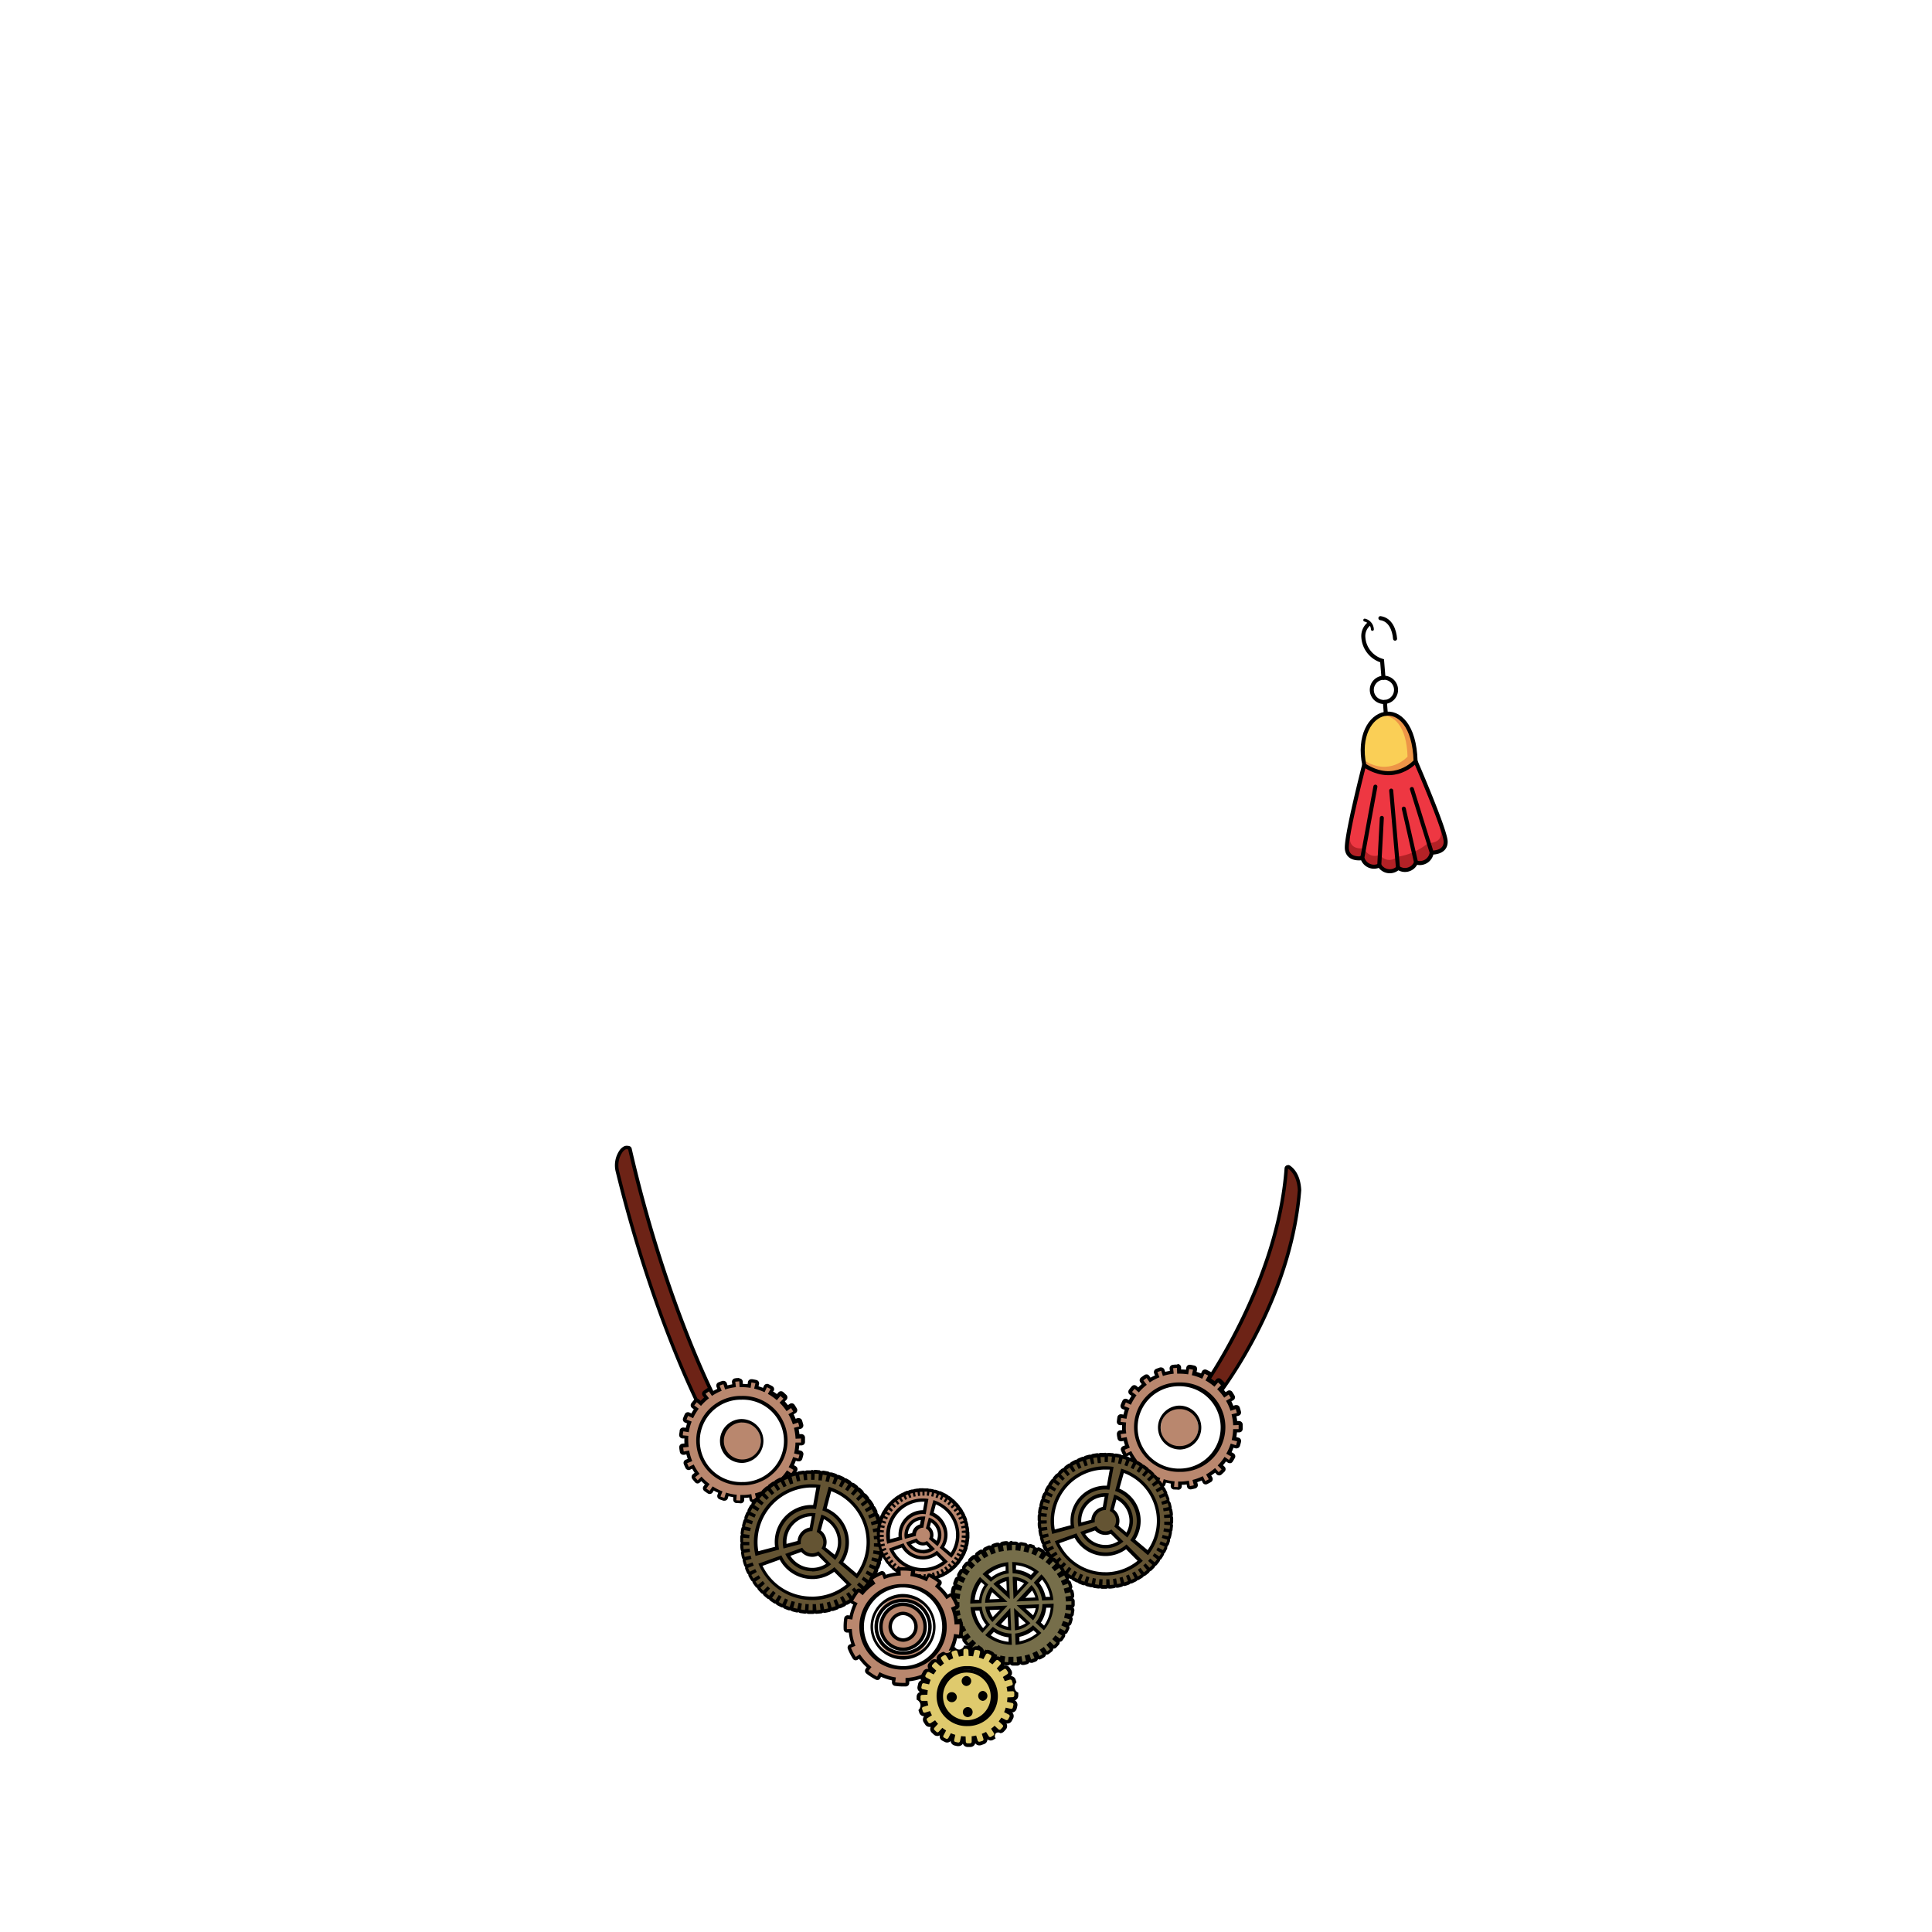 <svg id="Jewelry_Front" data-name="Jewelry Front" xmlns="http://www.w3.org/2000/svg" viewBox="0 0 432 432">
  <defs>
    <style>.GUNDAN_OTTER_JEWELRY_GUNDAN_OTTER_JEWELRY_3_cls-1{fill:#6d2316;}.GUNDAN_OTTER_JEWELRY_GUNDAN_OTTER_JEWELRY_3_cls-2{fill:#b9876e;}.GUNDAN_OTTER_JEWELRY_GUNDAN_OTTER_JEWELRY_3_cls-3{fill:#645433;}.GUNDAN_OTTER_JEWELRY_GUNDAN_OTTER_JEWELRY_3_cls-4{fill:#766e4a;}.GUNDAN_OTTER_JEWELRY_GUNDAN_OTTER_JEWELRY_3_cls-5{fill:#dfca6d;}.GUNDAN_OTTER_JEWELRY_GUNDAN_OTTER_JEWELRY_3_cls-6{fill:#ed9547;}.GUNDAN_OTTER_JEWELRY_GUNDAN_OTTER_JEWELRY_3_cls-7{fill:#facf56;}.GUNDAN_OTTER_JEWELRY_GUNDAN_OTTER_JEWELRY_3_cls-8{fill:#b32126;}.GUNDAN_OTTER_JEWELRY_GUNDAN_OTTER_JEWELRY_3_cls-9{fill:#ee3742;}.GUNDAN_OTTER_JEWELRY_GUNDAN_OTTER_JEWELRY_3_cls-10,.GUNDAN_OTTER_JEWELRY_GUNDAN_OTTER_JEWELRY_3_cls-11{fill:none;stroke:#000;stroke-linecap:round;}.GUNDAN_OTTER_JEWELRY_GUNDAN_OTTER_JEWELRY_3_cls-10{stroke-miterlimit:10;stroke-width:0.9px;}.GUNDAN_OTTER_JEWELRY_GUNDAN_OTTER_JEWELRY_3_cls-11{stroke-linejoin:round;stroke-width:0.65px;}</style>
  </defs>
  <path class="GUNDAN_OTTER_JEWELRY_GUNDAN_OTTER_JEWELRY_3_cls-1" d="M156.44,314.12l-.12,0a.35.35,0,0,1-.22-.19l.34-.18-.35.16c-.43-.84-10.51-21-18.05-51.89a5.55,5.55,0,0,1,.72-4.42,2.57,2.57,0,0,1,.8-.81,1.18,1.18,0,0,1,.61-.16,1.61,1.61,0,0,1,.37,0,.42.42,0,0,1,.29.29c7.3,31.87,17.55,52.87,18.69,55.16a.42.42,0,0,1-.14.56l-2.76,1.42A.39.39,0,0,1,156.44,314.12Z" />
  <path d="M140.17,257a1.45,1.45,0,0,1,.28,0c7.69,33.55,18.63,55,18.75,55.29l-2.76,1.41c-.12-.24-10.32-20.27-18-51.82a5.16,5.16,0,0,1,.66-4.11,2.17,2.17,0,0,1,.68-.7.81.81,0,0,1,.41-.11m0-.77a1.53,1.53,0,0,0-.79.21,2.86,2.86,0,0,0-.94.93,5.92,5.92,0,0,0-.77,4.73c7.55,30.93,17.65,51.13,18.07,52a.81.81,0,0,0,.46.39.75.75,0,0,0,.26,0,.71.71,0,0,0,.34-.08l2.75-1.41a.78.78,0,0,0,.35-1l0-.05c-1.14-2.29-11.38-23.25-18.67-55.07a.75.75,0,0,0-.57-.58,1.88,1.88,0,0,0-.46-.06Z" />
  <path class="GUNDAN_OTTER_JEWELRY_GUNDAN_OTTER_JEWELRY_3_cls-1" d="M272.52,311.63a.42.42,0,0,1-.18,0l-2.89-1.07a.4.4,0,0,1-.23-.5,2.42,2.42,0,0,1,.28-.43c3.84-5.72,16.51-26.11,18.13-48.32a.4.4,0,0,1,.22-.32.38.38,0,0,1,.39,0c1.39,1,2.23,2.78,2.35,5.13-1.69,21.06-12.85,38.5-17.57,45a3.36,3.36,0,0,1-.21.29.29.29,0,0,1-.18.19A.22.22,0,0,1,272.52,311.63Z" />
  <path d="M288,261.3c1.34.92,2.07,2.66,2.19,4.83-2,24.88-17.64,44.85-17.73,45.1l-2.89-1.08c.09-.25,16.55-23.09,18.43-48.85m0-.77a.8.8,0,0,0-.34.07.77.77,0,0,0-.43.64c-1.62,22.11-14.24,42.43-18.07,48.13a2.27,2.27,0,0,0-.32.52.78.78,0,0,0,.46,1l2.89,1.08a.84.84,0,0,0,.27,0,.79.79,0,0,0,.67-.38l.18-.26c4.74-6.55,15.95-24.06,17.65-45.16v-.11c-.13-2.47-1-4.4-2.52-5.43a.8.8,0,0,0-.44-.13Z" />
  <path class="GUNDAN_OTTER_JEWELRY_GUNDAN_OTTER_JEWELRY_3_cls-2" d="M165.89,326.73a4.52,4.52,0,0,1-.19-9h.19a4.52,4.52,0,0,1,.19,9Z" />
  <path d="M165.89,318.08a4.13,4.13,0,0,1,.17,8.26h-.17a4.14,4.14,0,0,1-.17-8.27h.17m0-.77h-.2a4.93,4.93,0,0,0-3.41,1.58,4.91,4.91,0,0,0,3.61,8.23h.2a4.91,4.91,0,0,0-.2-9.81Z" />
  <path class="GUNDAN_OTTER_JEWELRY_GUNDAN_OTTER_JEWELRY_3_cls-2" d="M165.53,335.88l-.93-.05a.39.39,0,0,1-.35-.43l.08-.85a11.41,11.41,0,0,1-1.74-.35l-.25.82a.38.38,0,0,1-.37.28l-.11,0A9.37,9.37,0,0,1,161,335a.37.37,0,0,1-.21-.2.39.39,0,0,1,0-.3l.31-.79a12.4,12.4,0,0,1-1.58-.81l-.47.72a.38.38,0,0,1-.32.18.33.33,0,0,1-.21-.07c-.26-.16-.52-.34-.77-.53a.38.38,0,0,1-.07-.54l.51-.68a11.51,11.51,0,0,1-1.31-1.2l-.64.56a.35.35,0,0,1-.25.1.36.36,0,0,1-.29-.13q-.32-.34-.6-.72a.38.38,0,0,1,.07-.54l.68-.52a14,14,0,0,1-.94-1.51l-.76.38a.59.59,0,0,1-.17,0,.28.28,0,0,1-.13,0,.35.35,0,0,1-.22-.19c-.14-.28-.26-.57-.38-.85a.4.4,0,0,1,.21-.51l.8-.32a12.26,12.26,0,0,1-.49-1.7l-.85.15h-.06a.48.48,0,0,1-.23-.07.42.42,0,0,1-.16-.25c-.05-.31-.09-.62-.13-.92a.39.39,0,0,1,.34-.43l.85-.09c0-.16,0-.32,0-.48a11.69,11.69,0,0,1,0-1.3l-.85-.08a.38.38,0,0,1-.35-.42c0-.31.07-.62.11-.92a.42.42,0,0,1,.16-.25.4.4,0,0,1,.23-.08h.06l.83.13a13.15,13.15,0,0,1,.47-1.71l-.79-.3a.41.41,0,0,1-.22-.21.37.37,0,0,1,0-.29c.11-.29.23-.58.36-.86a.34.34,0,0,1,.22-.2.31.31,0,0,1,.13,0,.42.42,0,0,1,.16,0l.78.36a12,12,0,0,1,.91-1.52l-.69-.51a.38.38,0,0,1-.07-.54c.18-.25.38-.5.58-.73a.4.4,0,0,1,.26-.14h0a.35.35,0,0,1,.25.1l.66.56a12.36,12.36,0,0,1,1.28-1.23l-.53-.68a.35.35,0,0,1-.07-.28.38.38,0,0,1,.14-.26c.25-.19.5-.37.76-.54a.36.36,0,0,1,.22-.07.4.4,0,0,1,.32.17l.48.72a12.93,12.93,0,0,1,1.56-.83l-.32-.8a.38.38,0,0,1,.21-.5,9.25,9.25,0,0,1,.88-.32l.12,0a.33.33,0,0,1,.17,0,.41.41,0,0,1,.19.22l.27.82a12.36,12.36,0,0,1,1.73-.37l-.09-.86a.36.36,0,0,1,.08-.28.38.38,0,0,1,.26-.14c.31,0,.62-.06.93-.07h0a.4.4,0,0,1,.27.11.37.37,0,0,1,.12.26l0,.85h.15a12.47,12.47,0,0,1,1.62.1l.13-.83a.4.4,0,0,1,.39-.33h.06c.3,0,.61.11.91.18a.35.35,0,0,1,.24.17.37.37,0,0,1,0,.29l-.19.84a12.21,12.21,0,0,1,1.67.58l.37-.78a.37.37,0,0,1,.35-.22.45.45,0,0,1,.16,0c.28.13.56.28.83.43a.37.37,0,0,1,.15.52l-.41.75a15,15,0,0,1,1.45,1l.56-.65a.39.39,0,0,1,.3-.13.38.38,0,0,1,.25.09c.23.2.47.41.69.63a.38.38,0,0,1,0,.54l-.6.62A12.35,12.35,0,0,1,176,315l.71-.48a.43.43,0,0,1,.22-.06H177a.39.39,0,0,1,.25.17c.17.26.34.52.49.79a.37.37,0,0,1,0,.29.36.36,0,0,1-.18.24l-.74.42a11.74,11.74,0,0,1,.72,1.62l.81-.26a.25.25,0,0,1,.12,0,.38.38,0,0,1,.37.26c.1.3.19.6.26.9a.37.37,0,0,1,0,.29.4.4,0,0,1-.24.18l-.82.21a11.36,11.36,0,0,1,.26,1.75l.86,0a.36.36,0,0,1,.26.11.41.41,0,0,1,.13.27c0,.34,0,.65,0,1a.4.4,0,0,1-.39.38l-.87,0a12.63,12.63,0,0,1-.22,1.76l.83.2a.38.38,0,0,1,.29.46c-.07.3-.16.61-.25.9a.38.38,0,0,1-.37.28l-.11,0-.82-.26a13.93,13.93,0,0,1-.7,1.64l.75.41a.38.38,0,0,1,.15.53c-.15.27-.31.54-.48.8a.36.36,0,0,1-.32.18.33.33,0,0,1-.21-.07l-.72-.46a13.15,13.15,0,0,1-1.11,1.38l.61.6a.38.38,0,0,1,.12.28.39.39,0,0,1-.11.27c-.22.22-.45.44-.68.64a.35.35,0,0,1-.26.1h0a.41.41,0,0,1-.27-.13l-.56-.64a12.5,12.5,0,0,1-1.44,1l.42.74a.39.39,0,0,1,0,.3.38.38,0,0,1-.18.23c-.27.16-.55.3-.82.44a.59.59,0,0,1-.17,0l-.13,0a.4.4,0,0,1-.22-.2l-.37-.77a11.55,11.55,0,0,1-1.67.61l.21.82a.39.39,0,0,1-.28.47c-.3.08-.61.14-.91.2h-.07a.41.41,0,0,1-.22-.07.35.35,0,0,1-.16-.25l-.15-.84c-.48.07-.9.11-1.32.13H166l0,.85a.42.42,0,0,1-.12.27.39.39,0,0,1-.27.11Zm0-23.26a9.6,9.6,0,0,0,.39,19.19h.41a9.6,9.6,0,0,0-.4-19.19Z" />
  <path d="M165.31,308.94l.06,1.23h.52a12.39,12.39,0,0,1,1.94.16l.19-1.21q.45.07.9.18l-.29,1.2a12.32,12.32,0,0,1,2.33.8l.53-1.12.81.41-.6,1.09a11.79,11.79,0,0,1,2,1.41l.81-.95.67.61-.87.89a12.49,12.49,0,0,1,1.57,1.9l1-.7c.17.25.33.51.48.77l-1.07.62a12,12,0,0,1,1,2.25l1.17-.39c.1.29.18.58.26.87l-1.19.31a12.18,12.18,0,0,1,.36,2.43l1.22-.05v0c0,.31,0,.61,0,.91l-1.24,0a12.25,12.25,0,0,1-.31,2.44l1.2.28c-.07.3-.15.59-.24.88l-1.18-.37a12,12,0,0,1-1,2.27l1.09.6c-.15.27-.31.53-.47.78l-1-.67a13,13,0,0,1-1.54,1.92l.88.87c-.21.21-.43.42-.66.62l-.81-.92a12.41,12.41,0,0,1-2,1.43l.62,1.08c-.26.15-.53.29-.8.42l-.54-1.11a11.62,11.62,0,0,1-2.31.85l.29,1.19c-.29.07-.59.14-.88.19l-.22-1.22a11.13,11.13,0,0,1-1.64.19h-.82l0,1.23a8.88,8.88,0,0,1-.9-.05l.11-1.23a12,12,0,0,1-2.41-.48l-.37,1.18c-.29-.09-.58-.19-.86-.3l.45-1.15a12.3,12.3,0,0,1-2.2-1.12l-.67,1c-.25-.16-.5-.34-.75-.52l.74-1a11.89,11.89,0,0,1-1.81-1.66L156,331c-.2-.22-.4-.46-.58-.69l1-.76a12.17,12.17,0,0,1-1.3-2.09l-1.11.54c-.13-.27-.26-.55-.37-.83l1.15-.46a12,12,0,0,1-.69-2.37l-1.21.22c-.06-.3-.1-.6-.13-.9l1.23-.13a8,8,0,0,1-.08-.84,12.63,12.63,0,0,1,0-1.63l-1.23-.11q0-.45.12-.9l1.21.2a11.16,11.16,0,0,1,.65-2.38l-1.15-.45c.11-.28.22-.56.35-.83l1.12.52a12.22,12.22,0,0,1,1.26-2.12l-1-.73c.18-.25.37-.48.56-.71l.95.81a11.45,11.45,0,0,1,1.78-1.7l-.76-1c.24-.19.49-.36.74-.53l.69,1a11.54,11.54,0,0,1,2.17-1.15l-.47-1.15a8.82,8.82,0,0,1,.86-.31l.38,1.17a12,12,0,0,1,2.41-.52l-.14-1.23c.3,0,.6-.06.9-.07m.57,23.26h.42a10,10,0,0,0-.41-20h-.41a10,10,0,0,0,.4,20m-.57-24h0c-.32,0-.64,0-.95.07a.8.8,0,0,0-.52.29.78.78,0,0,0-.17.57l.06.48c-.36.06-.71.14-1.06.23l-.15-.46a.74.74,0,0,0-.38-.45.73.73,0,0,0-.35-.09.64.64,0,0,0-.24,0c-.31.1-.61.21-.91.33a.78.78,0,0,0-.42,1l.18.45c-.32.16-.64.32-1,.51l-.27-.41a.79.79,0,0,0-.49-.33l-.15,0a.71.71,0,0,0-.43.14,8.54,8.54,0,0,0-.78.56.77.77,0,0,0-.14,1.08l.3.39c-.27.23-.53.48-.78.74l-.37-.32a.81.81,0,0,0-.51-.18.76.76,0,0,0-.58.27c-.21.24-.41.49-.6.74a.78.78,0,0,0,.15,1.09l.39.29c-.19.29-.38.6-.55.92l-.44-.2a.78.78,0,0,0-.33-.07.77.77,0,0,0-.7.44c-.13.29-.26.59-.37.89a.76.76,0,0,0,0,.59.79.79,0,0,0,.43.41l.45.17c-.11.34-.21.69-.29,1l-.47-.07h-.12a.86.86,0,0,0-.46.14.82.82,0,0,0-.31.51c0,.31-.09.63-.12.95a.79.79,0,0,0,.7.84l.48,0a7.68,7.68,0,0,0,0,1v.12l-.47.05a.78.78,0,0,0-.68.86c0,.31.08.63.13,1a.79.79,0,0,0,.32.49.73.73,0,0,0,.45.14H153l.48-.09c.09.35.19.7.3,1l-.45.18a.77.77,0,0,0-.43,1c.12.3.25.59.39.88a.79.79,0,0,0,.7.43.64.64,0,0,0,.33-.08l.44-.21c.18.31.37.62.57.92l-.38.29a.77.77,0,0,0-.14,1.09c.19.25.4.5.61.74a.79.79,0,0,0,.53.26h0a.76.76,0,0,0,.51-.2l.36-.32c.25.26.52.5.79.73l-.28.39a.77.77,0,0,0,.15,1.08c.26.19.52.38.79.55a.81.81,0,0,0,.42.12.77.77,0,0,0,.65-.35l.26-.41c.32.18.64.34,1,.49l-.17.45a.78.78,0,0,0,.44,1c.3.12.61.23.91.32a.91.91,0,0,0,.23,0,.74.74,0,0,0,.36-.09.77.77,0,0,0,.38-.45l.14-.47a9.93,9.93,0,0,0,1.06.21l0,.49a.77.77,0,0,0,.69.84q.48,0,1,.06h0a.75.75,0,0,0,.53-.22.73.73,0,0,0,.24-.54l0-.47h.09c.31,0,.64,0,1-.09l.09.47a.72.72,0,0,0,.32.5.77.77,0,0,0,.44.14h.13c.32-.06.63-.12.94-.2a.77.77,0,0,0,.56-.94l-.11-.46c.34-.11.68-.24,1-.38l.21.44a.8.8,0,0,0,.44.39.78.78,0,0,0,.26,0,.75.75,0,0,0,.33-.07c.29-.14.58-.29.85-.45a.74.74,0,0,0,.36-.47.76.76,0,0,0-.07-.59l-.24-.42q.45-.3.87-.63l.32.37a.78.78,0,0,0,.54.25h0a.79.79,0,0,0,.52-.2c.23-.21.47-.43.69-.66a.77.77,0,0,0,0-1.09l-.35-.35c.24-.27.47-.55.68-.84l.41.27a.81.81,0,0,0,.42.12.77.77,0,0,0,.65-.35c.17-.27.34-.54.49-.82a.77.77,0,0,0-.3-1l-.43-.24c.16-.33.3-.66.43-1l.46.15.23,0a.77.77,0,0,0,.74-.54c.1-.31.18-.62.25-.93a.78.78,0,0,0-.57-.93l-.48-.11c.06-.35.11-.71.14-1.07h.51a.77.77,0,0,0,.77-.75c0-.32,0-.64,0-1a.75.75,0,0,0-.25-.55.79.79,0,0,0-.53-.22h0l-.48,0c0-.36-.09-.72-.16-1.07l.47-.12a.73.73,0,0,0,.47-.35.77.77,0,0,0,.09-.59c-.08-.3-.17-.61-.27-.92a.78.78,0,0,0-.39-.45.82.82,0,0,0-.35-.08.67.67,0,0,0-.24,0l-.46.15c-.13-.34-.28-.66-.44-1l.42-.25a.77.77,0,0,0,.29-1.05c-.16-.28-.33-.55-.51-.82a.77.77,0,0,0-.64-.34.75.75,0,0,0-.43.13l-.41.28c-.22-.29-.45-.57-.69-.83l.35-.35a.78.78,0,0,0,0-1.1l-.71-.65a.78.78,0,0,0-1.09.09l-.32.37c-.29-.21-.58-.42-.89-.61L173,311a.77.77,0,0,0-.3-1.05c-.28-.16-.57-.3-.86-.44a.71.71,0,0,0-.32-.07.86.86,0,0,0-.27.05.78.78,0,0,0-.44.4l-.2.44c-.33-.13-.68-.25-1-.35l.11-.48a.78.78,0,0,0-.58-.93c-.31-.07-.63-.13-.94-.18H168a.77.77,0,0,0-.76.65l-.07.46-1.08-.06,0-.47a.78.78,0,0,0-.25-.54.79.79,0,0,0-.53-.2Zm.57,23.26a9.21,9.21,0,0,1-.37-18.42h.38a9.21,9.21,0,0,1,.38,18.42Z" />
  <path class="GUNDAN_OTTER_JEWELRY_GUNDAN_OTTER_JEWELRY_3_cls-2" d="M263.74,323.73a4.52,4.52,0,0,1-.18-9h.19a4.52,4.52,0,0,1,.18,9Z" />
  <path d="M263.75,315.08a4.13,4.13,0,0,1,.16,8.26h-.17a4.13,4.13,0,0,1-.17-8.26h.18m0-.78h-.21a4.91,4.91,0,0,0,.2,9.81H264a4.91,4.91,0,0,0-.2-9.81Z" />
  <path class="GUNDAN_OTTER_JEWELRY_GUNDAN_OTTER_JEWELRY_3_cls-2" d="M263.39,332.88c-.31,0-.63,0-.94-.06a.4.4,0,0,1-.26-.14.4.4,0,0,1-.08-.28l.08-.85a12.76,12.76,0,0,1-1.74-.35l-.26.82a.38.38,0,0,1-.18.23.39.39,0,0,1-.18,0h-.12l-.88-.31a.41.41,0,0,1-.22-.21.37.37,0,0,1,0-.29l.3-.8a13,13,0,0,1-1.58-.8l-.46.71a.39.39,0,0,1-.33.18.42.42,0,0,1-.21-.06c-.26-.17-.51-.35-.76-.53a.39.39,0,0,1-.15-.26.35.35,0,0,1,.07-.28l.51-.69a12.34,12.34,0,0,1-1.31-1.2l-.63.57a.42.42,0,0,1-.26.1h0a.43.43,0,0,1-.27-.13l-.59-.72a.38.38,0,0,1-.08-.29A.33.33,0,0,1,253,327l.67-.53a12.41,12.41,0,0,1-.93-1.5l-.77.37a.33.33,0,0,1-.17,0,.39.39,0,0,1-.35-.22c-.13-.27-.26-.56-.38-.85a.41.41,0,0,1,0-.29.36.36,0,0,1,.21-.21l.79-.32a14.5,14.5,0,0,1-.49-1.71l-.84.16h-.07a.34.34,0,0,1-.22-.07.39.39,0,0,1-.16-.25c0-.3-.1-.61-.13-.92a.32.32,0,0,1,.08-.28.43.43,0,0,1,.26-.15l.84-.09c0-.16,0-.32,0-.48a11.33,11.33,0,0,1,0-1.29l-.85-.08a.38.38,0,0,1-.26-.14.37.37,0,0,1-.09-.28q0-.46.12-.93a.38.38,0,0,1,.38-.32h.06l.84.14a11.4,11.4,0,0,1,.47-1.71l-.8-.31a.41.41,0,0,1-.21-.2.39.39,0,0,1,0-.3,9.28,9.28,0,0,1,.37-.86.41.41,0,0,1,.21-.2l.14,0a.45.45,0,0,1,.16,0l.78.37a11.59,11.59,0,0,1,.9-1.53l-.68-.51a.38.38,0,0,1-.08-.54c.19-.25.38-.49.58-.73a.39.39,0,0,1,.3-.13.38.38,0,0,1,.25.09l.65.56a12.25,12.25,0,0,1,1.28-1.22l-.52-.68a.38.38,0,0,1,.07-.54c.24-.19.5-.38.76-.55a.39.39,0,0,1,.21-.06.39.39,0,0,1,.32.17l.48.71a12.93,12.93,0,0,1,1.56-.83l-.32-.79a.4.4,0,0,1,.21-.51l.88-.32.12,0a.44.44,0,0,1,.37.27l.26.81a12.82,12.82,0,0,1,1.74-.37l-.1-.85a.4.4,0,0,1,.08-.28.41.41,0,0,1,.26-.15c.31,0,.62-.06.93-.07h0a.38.38,0,0,1,.38.37l0,.84h.15a12.48,12.48,0,0,1,1.62.11l.14-.84a.38.38,0,0,1,.38-.32h.06c.31.05.62.11.92.18a.43.43,0,0,1,.24.18.41.41,0,0,1,0,.29l-.2.83a13.31,13.31,0,0,1,1.68.58L269,307a.38.38,0,0,1,.35-.23.32.32,0,0,1,.16,0q.42.19.84.42a.4.4,0,0,1,.15.53l-.42.75a12.23,12.23,0,0,1,1.46,1l.56-.65a.38.38,0,0,1,.54-.05c.24.21.47.42.69.64a.38.38,0,0,1,.12.27.39.39,0,0,1-.11.27l-.61.62a11.32,11.32,0,0,1,1.13,1.36l.72-.48a.33.33,0,0,1,.21-.07.4.4,0,0,1,.33.17c.17.26.33.53.49.8a.41.41,0,0,1,0,.29.42.42,0,0,1-.18.23l-.75.43a13.13,13.13,0,0,1,.73,1.62l.81-.27.12,0a.47.47,0,0,1,.17,0,.41.41,0,0,1,.2.23c.09.29.18.59.26.89a.4.4,0,0,1-.05.3.38.38,0,0,1-.23.18l-.82.2a13.08,13.08,0,0,1,.25,1.76l.86,0a.39.39,0,0,1,.39.36c0,.35,0,.67,0,1a.4.4,0,0,1-.12.27.38.38,0,0,1-.27.1l-.86,0a13,13,0,0,1-.23,1.76l.83.19a.4.4,0,0,1,.24.18.34.34,0,0,1,.05.29q-.1.45-.24.9a.37.37,0,0,1-.37.27.25.25,0,0,1-.12,0l-.82-.25a10.67,10.67,0,0,1-.7,1.63l.76.42a.38.38,0,0,1,.18.23.39.39,0,0,1,0,.3c-.15.27-.31.54-.48.8a.4.4,0,0,1-.24.16h-.09a.42.42,0,0,1-.21-.06l-.72-.46a12,12,0,0,1-1.11,1.38l.62.6a.39.39,0,0,1,.11.27.43.43,0,0,1-.11.28c-.22.22-.45.43-.68.64a.38.38,0,0,1-.25.09.36.36,0,0,1-.29-.13l-.57-.63a13.84,13.84,0,0,1-1.44,1l.43.74a.39.39,0,0,1-.15.53c-.26.15-.54.3-.82.43a.33.33,0,0,1-.17,0,.39.39,0,0,1-.35-.22l-.37-.76a12.73,12.73,0,0,1-1.66.61l.2.82a.37.37,0,0,1,0,.29.4.4,0,0,1-.24.18l-.91.2h-.07a.39.39,0,0,1-.38-.32l-.15-.84a11.07,11.07,0,0,1-1.31.14h-.46l0,.85a.36.36,0,0,1-.12.27.38.38,0,0,1-.26.11Zm0-23.26a9.6,9.6,0,0,0,.39,19.19h.4a9.6,9.6,0,0,0-.39-19.19Z" />
  <path d="M263.17,305.94l.05,1.22h.53a12.26,12.26,0,0,1,1.93.15l.2-1.2a8.74,8.74,0,0,1,.89.17l-.28,1.21a11.65,11.65,0,0,1,2.33.8l.52-1.12c.27.13.55.26.81.41l-.6,1.09a12.32,12.32,0,0,1,2,1.4l.81-.94c.23.19.46.4.67.61l-.87.89a11.85,11.85,0,0,1,1.57,1.89l1-.69c.17.25.33.51.48.77l-1.07.62a11.58,11.58,0,0,1,1,2.24l1.18-.38c.09.29.18.58.25.87l-1.19.3a12.28,12.28,0,0,1,.36,2.44l1.22-.05v0c0,.3,0,.61,0,.91l-1.23,0a12.35,12.35,0,0,1-.32,2.45l1.21.28c-.07.29-.15.59-.24.88l-1.19-.37a11.66,11.66,0,0,1-1,2.27l1.09.6c-.15.26-.3.52-.47.78l-1-.68a11,11,0,0,1-1.54,1.92l.88.87c-.21.22-.43.43-.65.63l-.82-.92a12.32,12.32,0,0,1-2,1.43l.61,1.07c-.26.15-.53.29-.8.43l-.54-1.11a12,12,0,0,1-2.31.84l.3,1.19a8.79,8.79,0,0,1-.89.19l-.22-1.21a12.46,12.46,0,0,1-1.64.19H264l-.57,0,0,1.24-.91-.05.12-1.24a11.4,11.4,0,0,1-2.42-.48l-.36,1.19c-.29-.09-.58-.19-.86-.3l.44-1.15a12.21,12.21,0,0,1-2.19-1.12l-.68,1c-.25-.17-.5-.34-.74-.52l.74-1a12,12,0,0,1-1.82-1.67l-.92.82c-.2-.23-.39-.46-.58-.7l1-.76a11.71,11.71,0,0,1-1.3-2.08l-1.11.53c-.13-.27-.25-.54-.37-.82l1.15-.47a12.33,12.33,0,0,1-.68-2.36l-1.22.22c0-.3-.1-.6-.13-.9l1.23-.14c0-.27-.07-.55-.08-.83a12.56,12.56,0,0,1,.06-1.63l-1.23-.12a8.65,8.65,0,0,1,.11-.89l1.21.19a12,12,0,0,1,.65-2.38l-1.15-.44q.16-.42.36-.84l1.12.53a12.22,12.22,0,0,1,1.26-2.12l-1-.74c.18-.24.37-.48.57-.71l.94.81a12.46,12.46,0,0,1,1.78-1.7l-.76-1,.74-.53.69,1a11.9,11.9,0,0,1,2.17-1.16l-.46-1.15c.28-.11.56-.22.85-.31l.38,1.18a11.5,11.5,0,0,1,2.41-.52l-.13-1.23a8.86,8.86,0,0,1,.9-.07m.57,23.26h.42a10,10,0,0,0-.41-20h-.42a10,10,0,0,0,.41,20m-.57-24h0c-.32,0-.64,0-1,.07a.77.77,0,0,0-.68.85l.05.49c-.35.06-.71.13-1.05.22l-.15-.46a.82.82,0,0,0-.39-.45.85.85,0,0,0-.35-.08.67.67,0,0,0-.24,0c-.3.1-.61.21-.9.33a.77.77,0,0,0-.43,1l.19.46a10.72,10.72,0,0,0-1,.5l-.28-.41a.75.75,0,0,0-.49-.32l-.15,0a.83.83,0,0,0-.43.13c-.26.18-.53.37-.78.56a.78.78,0,0,0-.14,1.09l.3.38q-.41.36-.78.75l-.37-.32a.78.78,0,0,0-.5-.19h-.06a.8.8,0,0,0-.53.27q-.31.36-.6.75a.77.77,0,0,0-.14.57.7.7,0,0,0,.3.51l.39.29c-.2.3-.38.61-.56.93l-.44-.21a.88.88,0,0,0-.32-.07.86.86,0,0,0-.27.05.74.74,0,0,0-.43.4c-.14.29-.27.59-.38.88a.77.77,0,0,0,.44,1l.45.17c-.11.35-.2.7-.28,1.05l-.48-.08h-.12a.74.74,0,0,0-.45.15.75.75,0,0,0-.31.5c-.05.32-.09.64-.12.95a.76.76,0,0,0,.69.84l.48,0c0,.34,0,.65,0,1a.49.49,0,0,0,0,.12l-.48.05a.74.74,0,0,0-.51.29.76.76,0,0,0-.17.56c0,.32.08.64.14.95a.77.77,0,0,0,.76.64h.14l.48-.09a9.49,9.49,0,0,0,.3,1l-.46.18a.8.8,0,0,0-.42.41.78.78,0,0,0,0,.6c.12.29.25.59.39.87a.75.75,0,0,0,.44.4,1.09,1.09,0,0,0,.25,0,.81.81,0,0,0,.34-.08l.43-.21c.18.31.37.61.57.91l-.38.3a.77.77,0,0,0-.14,1.08c.19.26.4.5.61.74a.75.75,0,0,0,.53.26h.05a.78.78,0,0,0,.51-.19l.36-.32c.26.25.52.5.8.73l-.29.38a.81.81,0,0,0-.15.58.79.79,0,0,0,.31.51c.25.19.52.37.78.54a.74.74,0,0,0,.42.13l.17,0a.72.72,0,0,0,.48-.34l.27-.4c.31.17.63.34,1,.49l-.17.45a.77.77,0,0,0,.44,1l.91.32a.85.85,0,0,0,.23,0,.76.76,0,0,0,.73-.55l.15-.46c.35.08.7.15,1.06.21l0,.48a.78.78,0,0,0,.7.85c.31,0,.64,0,1,.05h0a.77.77,0,0,0,.53-.21.79.79,0,0,0,.24-.54V332h.09c.32,0,.64,0,1-.08l.08.47a.77.77,0,0,0,.76.64h.14c.31-.06.63-.13.94-.21a.77.77,0,0,0,.56-.93l-.12-.47c.34-.11.68-.23,1-.37l.21.43a.75.75,0,0,0,.69.44.84.84,0,0,0,.34-.08c.28-.14.57-.29.85-.45a.77.77,0,0,0,.28-1.05l-.24-.42c.3-.2.6-.41.88-.63l.32.36a.77.77,0,0,0,.53.26h.05a.78.78,0,0,0,.51-.19c.24-.21.47-.44.7-.66a.79.79,0,0,0,0-1.1l-.35-.34a10.72,10.72,0,0,0,.67-.84l.41.27a.81.81,0,0,0,.42.12l.17,0a.74.74,0,0,0,.48-.33c.18-.27.34-.55.5-.83a.76.76,0,0,0,.06-.59.79.79,0,0,0-.36-.46l-.43-.24q.23-.48.42-1l.47.14a.59.59,0,0,0,.23,0,.77.77,0,0,0,.36-.09.79.79,0,0,0,.38-.46c.09-.3.18-.61.25-.92a.77.77,0,0,0-.1-.59.73.73,0,0,0-.48-.34l-.47-.11c.06-.36.1-.71.14-1.07h.5a.83.83,0,0,0,.54-.21.84.84,0,0,0,.24-.54c0-.32,0-.64,0-1a.8.8,0,0,0-.78-.78h0l-.47,0c0-.35-.09-.71-.16-1.06l.46-.12a.76.76,0,0,0,.56-.94c-.08-.31-.17-.62-.27-.92a.76.76,0,0,0-.73-.53l-.24,0-.46.16c-.14-.34-.28-.67-.44-1l.42-.24a.77.77,0,0,0,.28-1.06c-.16-.27-.33-.55-.5-.81a.79.79,0,0,0-1.08-.21l-.4.27c-.22-.28-.45-.56-.69-.83l.34-.35a.76.76,0,0,0,0-1.09c-.23-.22-.46-.44-.7-.65a.8.8,0,0,0-.51-.19h-.06a.75.75,0,0,0-.52.26l-.32.38c-.29-.22-.59-.42-.89-.62l.24-.43a.74.74,0,0,0,.06-.58.76.76,0,0,0-.37-.47c-.28-.15-.57-.3-.85-.43a.78.78,0,0,0-.33-.07.77.77,0,0,0-.7.44l-.21.44c-.33-.13-.67-.24-1-.35l.11-.47a.81.81,0,0,0-.09-.59.78.78,0,0,0-.49-.34c-.31-.07-.62-.14-.94-.19h-.12a.74.74,0,0,0-.45.15.75.75,0,0,0-.31.5l-.08.47a9.77,9.77,0,0,0-1.08-.06l0-.48a.78.78,0,0,0-.77-.74Zm.57,23.26a9.21,9.21,0,0,1-.38-18.42h.39a9.21,9.21,0,0,1,.37,18.41Z" />
  <path class="GUNDAN_OTTER_JEWELRY_GUNDAN_OTTER_JEWELRY_3_cls-3" d="M181.53,360.48l-.74,0a.36.36,0,0,1-.26-.12.37.37,0,0,1-.1-.28l0-.9-.09.89a.4.4,0,0,1-.14.27.44.44,0,0,1-.25.08h0c-.31,0-.63-.07-.94-.12a.38.38,0,0,1-.25-.16.41.41,0,0,1-.07-.29l.15-.89-.19.89a.39.39,0,0,1-.38.3h-.08c-.31-.07-.62-.14-.92-.23a.4.4,0,0,1-.24-.18.39.39,0,0,1,0-.3l.25-.9-.3.89a.35.35,0,0,1-.19.22.38.38,0,0,1-.17,0l-.13,0c-.3-.1-.6-.21-.89-.33a.39.39,0,0,1-.21-.51l.35-.86-.39.84a.39.39,0,0,1-.35.22.33.33,0,0,1-.17,0c-.28-.13-.57-.28-.84-.43a.38.38,0,0,1-.15-.53l.44-.8-.49.78a.37.37,0,0,1-.32.18.39.39,0,0,1-.21-.06c-.27-.16-.53-.34-.79-.52a.4.4,0,0,1-.09-.54l.53-.74-.57.71a.36.36,0,0,1-.26.14h0a.41.41,0,0,1-.24-.08c-.25-.2-.49-.4-.72-.61a.39.39,0,0,1,0-.55l.6-.67-.64.64a.39.39,0,0,1-.54,0c-.23-.23-.44-.46-.65-.69a.37.37,0,0,1-.1-.28.39.39,0,0,1,.13-.27l.68-.6-.71.56a.38.38,0,0,1-.24.09.37.37,0,0,1-.3-.15c-.2-.24-.39-.5-.57-.76a.36.36,0,0,1-.06-.29.31.31,0,0,1,.16-.24l.72-.51-.75.47a.46.46,0,0,1-.21.05h-.08a.35.35,0,0,1-.24-.17c-.17-.27-.33-.54-.48-.82a.38.38,0,0,1,.16-.52l.76-.42-.79.38a.41.41,0,0,1-.16,0,.39.39,0,0,1-.35-.22c-.13-.28-.26-.57-.38-.86a.39.39,0,0,1,.22-.51l.84-.34-.86.3-.13,0a.37.37,0,0,1-.36-.27c-.1-.29-.2-.6-.28-.9a.4.4,0,0,1,.27-.48l.87-.23-.88.19h-.08a.38.38,0,0,1-.21-.07.35.35,0,0,1-.17-.24c-.07-.31-.12-.62-.17-.93a.38.38,0,0,1,.07-.29.37.37,0,0,1,.25-.15l.89-.14-.93.09a.39.39,0,0,1-.39-.35c0-.3-.05-.6-.06-.91a.43.43,0,0,1,.1-.29.43.43,0,0,1,.27-.15l.89,0h-.89a.36.36,0,0,1-.27-.12.39.39,0,0,1-.11-.27c0-.32,0-.64,0-.95a.36.36,0,0,1,.13-.26.39.39,0,0,1,.25-.1l.93.07-.89-.11a.4.4,0,0,1-.34-.44q.06-.46.15-.93a.39.39,0,0,1,.38-.32h.07l.9.17-.88-.22a.39.39,0,0,1-.29-.47c.08-.3.16-.61.26-.91a.39.39,0,0,1,.37-.27l.11,0,.9.28-.88-.33a.39.39,0,0,1-.23-.5c.11-.29.23-.59.36-.87a.38.38,0,0,1,.22-.21.31.31,0,0,1,.13,0,.42.42,0,0,1,.16,0l.86.38-.84-.43a.35.35,0,0,1-.19-.22.39.39,0,0,1,0-.3c.14-.28.29-.56.45-.83a.4.4,0,0,1,.24-.18h.1a.45.45,0,0,1,.19,0l.79.47-.76-.51a.37.37,0,0,1-.11-.53c.17-.26.36-.52.55-.77a.38.38,0,0,1,.25-.16h.06a.4.4,0,0,1,.23.08l.72.54-.69-.58a.4.4,0,0,1-.14-.26.45.45,0,0,1,.09-.28c.21-.25.42-.48.63-.71a.39.39,0,0,1,.28-.12.39.39,0,0,1,.27.11l.66.62-.62-.66a.39.39,0,0,1-.11-.27.38.38,0,0,1,.12-.27c.23-.22.47-.43.71-.63a.38.38,0,0,1,.25-.09.34.34,0,0,1,.29.14l.58.68-.54-.71a.38.38,0,0,1,.08-.54c.25-.19.51-.38.77-.55a.43.43,0,0,1,.22-.06.4.4,0,0,1,.32.17l.49.75-.45-.78a.36.36,0,0,1,0-.29.38.38,0,0,1,.18-.23c.27-.16.55-.31.83-.46a.47.47,0,0,1,.17,0l.12,0a.39.39,0,0,1,.23.19l.39.78L175,331a.41.41,0,0,1,0-.29.45.45,0,0,1,.21-.22l.88-.35a.31.31,0,0,1,.13,0,.42.42,0,0,1,.16,0,.34.34,0,0,1,.2.22l.32.84-.27-.86a.37.37,0,0,1,0-.29.39.39,0,0,1,.23-.19c.3-.09.61-.18.91-.25h.09a.38.38,0,0,1,.38.29l.21.89-.16-.9a.38.38,0,0,1,.3-.45c.31-.06.63-.11.94-.15h.05a.38.38,0,0,1,.38.34l.11.9-.06-.91a.41.41,0,0,1,.09-.28.46.46,0,0,1,.27-.13l.94,0h0a.4.4,0,0,1,.27.11.39.39,0,0,1,.11.27v.91l0-.9a.4.4,0,0,1,.39-.38h0l.95.07a.4.4,0,0,1,.26.14.48.48,0,0,1,.09.29l-.1.89.14-.89a.38.38,0,0,1,.16-.25.34.34,0,0,1,.22-.07H184l.93.18a.4.4,0,0,1,.24.16.45.45,0,0,1,0,.3l-.19.87.24-.86a.43.43,0,0,1,.18-.24.41.41,0,0,1,.19-.05l.11,0c.3.08.6.18.9.28a.39.39,0,0,1,.24.49l-.3.88.35-.86a.38.38,0,0,1,.36-.24.35.35,0,0,1,.14,0l.87.38a.39.39,0,0,1,.18.52l-.4.83.45-.81a.38.38,0,0,1,.34-.2.31.31,0,0,1,.18.05c.28.15.55.31.82.48a.39.39,0,0,1,.12.53l-.48.77.52-.74a.38.38,0,0,1,.25-.16h.07a.44.44,0,0,1,.22.07c.26.18.51.38.76.57a.4.4,0,0,1,.14.26.43.43,0,0,1-.08.29l-.56.7.59-.67a.39.39,0,0,1,.29-.13.37.37,0,0,1,.26.1c.24.21.47.42.69.65a.38.38,0,0,1,0,.54l-.64.64.67-.6a.4.4,0,0,1,.26-.1h0a.36.36,0,0,1,.26.13c.22.23.42.48.61.72a.39.39,0,0,1-.06.55l-.7.55.73-.51a.37.37,0,0,1,.22-.08h.07a.38.38,0,0,1,.25.16c.18.25.36.52.52.79a.39.39,0,0,1-.12.53l-.75.46.77-.42a.41.41,0,0,1,.19-.05l.11,0a.43.43,0,0,1,.23.19q.22.4.42.84a.37.37,0,0,1,0,.29.4.4,0,0,1-.2.22l-.79.38.81-.33a.35.35,0,0,1,.14,0,.39.39,0,0,1,.36.24c.12.29.23.59.33.89a.33.33,0,0,1,0,.29.4.4,0,0,1-.22.2l-.86.29.87-.25h.11a.45.45,0,0,1,.19.05.38.38,0,0,1,.18.23c.08.31.16.62.23.92a.37.37,0,0,1-.06.29.35.35,0,0,1-.24.17l-.89.19.9-.14h.06a.4.4,0,0,1,.23.08.41.41,0,0,1,.15.25c.05.31.09.63.12.94a.37.37,0,0,1-.09.28.38.38,0,0,1-.26.14l-.89.09.91,0a.45.45,0,0,1,.27.1.4.4,0,0,1,.12.27c0,.35,0,.67,0,1a.39.39,0,0,1-.39.38h-.9l.9.06a.38.38,0,0,1,.35.41c0,.32,0,.64-.09.95a.4.4,0,0,1-.39.33l-.94-.12.88.17a.39.39,0,0,1,.31.45,9.4,9.4,0,0,1-.2.92.39.39,0,0,1-.38.3l-.09,0-.88-.22.87.27a.39.39,0,0,1,.23.19.44.44,0,0,1,0,.3c-.09.3-.2.6-.31.89a.36.36,0,0,1-.2.22.41.41,0,0,1-.16,0l-.14,0-.86-.33.84.37a.38.38,0,0,1,.2.51c-.13.29-.26.58-.41.86a.38.38,0,0,1-.22.19l-.12,0a.39.39,0,0,1-.18,0l-.82-.43.8.47a.4.4,0,0,1,.18.24.37.37,0,0,1,0,.29c-.15.27-.32.54-.5.8a.37.37,0,0,1-.25.17h-.07a.43.43,0,0,1-.22-.06l-.76-.51.74.55a.41.41,0,0,1,.15.25.43.43,0,0,1-.08.29c-.19.25-.39.5-.59.74a.38.38,0,0,1-.26.13h0a.39.39,0,0,1-.26-.09l-.68-.58.65.62a.36.36,0,0,1,.12.27.34.34,0,0,1-.1.27c-.22.23-.44.46-.67.67a.4.4,0,0,1-.27.11.37.37,0,0,1-.28-.13l-.61-.65.57.69a.38.38,0,0,1,0,.54c-.24.2-.49.4-.75.59a.39.39,0,0,1-.23.07.4.4,0,0,1-.31-.15l-.53-.72.49.74a.4.4,0,0,1-.1.54l-.81.5a.45.45,0,0,1-.19.05h-.1a.4.4,0,0,1-.24-.18l-.44-.76.4.78a.35.35,0,0,1,0,.3.41.41,0,0,1-.19.22c-.28.14-.57.28-.85.4a.34.34,0,0,1-.16,0,.38.38,0,0,1-.35-.24l-.37-.84.32.86a.39.39,0,0,1,0,.3.4.4,0,0,1-.22.2q-.44.17-.9.3l-.11,0a.39.39,0,0,1-.37-.28l-.26-.86.22.88a.4.4,0,0,1-.29.47c-.3.07-.62.14-.92.19h-.07a.34.34,0,0,1-.22-.07.35.35,0,0,1-.16-.25l-.17-.89.12.9a.44.44,0,0,1-.08.29.38.38,0,0,1-.26.14c-.31,0-.62.07-.94.09h0a.38.38,0,0,1-.39-.36l-.06-.91v.91a.39.39,0,0,1-.38.4ZM170,349.86a12.52,12.52,0,0,0,11.5,7.53h.53a12.57,12.57,0,0,0,7.75-3.11l-3.33-3.33a7.86,7.86,0,0,1-4.61,1.74h-.33a7.87,7.87,0,0,1-7.07-4.43Zm21.55,2.51a12.55,12.55,0,0,0-6-19.47l-1.23,4.55A7.84,7.84,0,0,1,188,349.33Zm-15.48-4.7a6.17,6.17,0,0,0,5.44,3.29h.25a6,6,0,0,0,3.46-1.25l-2.33-2.34a2.82,2.82,0,0,1-1.26.36h-.12a2.92,2.92,0,0,1-2.32-1.17Zm10.56.54a6.13,6.13,0,0,0-2.77-9.08l-.86,3.19a2.88,2.88,0,0,1,1.12,3.77Zm-5.15-16H181a12.6,12.6,0,0,0-12,13.1,12.07,12.07,0,0,0,.25,2.06l4.56-1.21a9.94,9.94,0,0,1-.12-1.05,7.89,7.89,0,0,1,7.55-8.2h.29a5.53,5.53,0,0,1,.69,0l.84-4.65A13,13,0,0,0,181.5,332.22Zm-.22,6.44a6.16,6.16,0,0,0-5.9,6.4,5.26,5.26,0,0,0,.07.67l3.17-.85a2.91,2.91,0,0,1,2.67-3l.59-3.23-.39,0Z" />
  <path d="M181.36,329.52v1.37h.75l.06-1.37c.31,0,.62,0,.92.07L183,331c.25,0,.5,0,.74.08l.22-1.35.9.17-.29,1.35c.24,0,.49.1.73.17l.36-1.32c.3.08.59.18.89.28l-.45,1.3.7.26.52-1.27c.28.11.57.24.84.37l-.59,1.23c.23.11.44.23.66.35l.67-1.2c.26.14.53.3.79.46l-.73,1.16c.22.13.42.28.62.42l.8-1.12c.25.18.5.36.74.55l-.86,1.08.57.48.91-1c.23.21.46.42.67.64l-1,1c.17.18.35.35.52.54l1-.91c.2.23.4.46.59.7l-1.08.86c.15.19.31.39.45.59L194,336c.18.25.35.51.51.77l-1.16.72.37.65,1.21-.66c.14.27.28.55.41.82l-1.23.58c.11.23.19.46.29.69l1.27-.52q.18.43.33.87l-1.3.44c.08.23.15.47.21.71l1.33-.36c.08.29.15.59.22.89l-1.35.29c.06.24.11.49.15.73l1.35-.21a9.24,9.24,0,0,1,.11.92l-1.36.13c0,.25.05.49.06.75l1.36-.07v0c0,.31,0,.62,0,.93l-1.37,0c0,.25,0,.5,0,.75l1.36.1c0,.3-.06.61-.1.92l-1.36-.19c0,.25-.07.5-.11.74l1.34.26c-.05.3-.12.6-.2.9l-1.32-.33c-.06.24-.14.48-.21.71l1.31.41c-.09.29-.19.59-.3.88l-1.27-.49c-.09.24-.2.46-.3.69l1.26.56c-.13.28-.26.56-.4.83l-1.22-.63-.36.66,1.18.69c-.15.27-.32.53-.49.79l-1.15-.77c-.13.2-.27.42-.42.61l1.09.83c-.18.24-.38.48-.57.72l-1.05-.9-.5.57,1,.94c-.21.22-.43.44-.66.65l-.94-1c-.18.17-.37.33-.56.49l.89,1.05-.73.58-.81-1.1c-.2.15-.41.28-.62.42l.76,1.15c-.25.17-.52.33-.78.49l-.69-1.19-.66.35.63,1.23-.84.39-.55-1.26c-.23.1-.45.2-.69.29l.48,1.28-.88.29-.4-1.31c-.24.07-.47.15-.71.21l.32,1.32c-.3.07-.6.14-.9.19l-.25-1.35c-.24.05-.49.09-.74.12l.17,1.36c-.3,0-.61.07-.91.09l-.1-1.37c-.12,0-.23,0-.35,0h-.39l0,1.37h-.93l.06-1.37c-.25,0-.49,0-.74-.06L180,360c-.3,0-.61-.07-.91-.12l.21-1.34c-.24,0-.49-.11-.73-.16l-.29,1.34c-.3-.06-.6-.14-.9-.22l.37-1.32L177,358l-.44,1.3c-.3-.1-.59-.2-.87-.32l.52-1.27c-.23-.1-.46-.19-.68-.3l-.59,1.23c-.28-.13-.56-.27-.83-.42l.67-1.21c-.22-.12-.44-.23-.65-.36l-.72,1.15c-.26-.16-.52-.33-.77-.51l.8-1.12c-.21-.15-.41-.29-.6-.45l-.86,1.08c-.24-.19-.48-.4-.7-.6l.91-1c-.18-.17-.36-.34-.53-.52l-1,1c-.22-.21-.43-.44-.63-.67l1-.91c-.16-.18-.32-.38-.47-.58l-1.08.86c-.19-.24-.38-.49-.55-.74l1.12-.79c-.14-.2-.28-.41-.41-.62l-1.17.73c-.16-.26-.31-.53-.46-.8l1.21-.66c-.12-.22-.24-.43-.35-.66l-1.23.59c-.13-.28-.26-.56-.37-.85l1.28-.51c-.1-.23-.19-.46-.27-.7l-1.3.44c-.09-.29-.19-.59-.27-.88l1.33-.36c-.07-.24-.13-.49-.18-.73l-1.34.29c-.07-.3-.12-.61-.17-.91l1.35-.21c0-.24-.06-.49-.08-.74l-1.37.14c0-.3,0-.6-.06-.89v0l1.36,0c0-.25,0-.5,0-.75l-1.38,0c0-.3,0-.61,0-.92l1.37.1c0-.25,0-.5.08-.74l-1.36-.18c0-.3.09-.61.14-.91l1.35.26c0-.25.1-.49.16-.73l-1.33-.33c.07-.3.16-.6.25-.89l1.31.41c.08-.24.14-.48.23-.72l-1.28-.47c.11-.29.23-.58.35-.86l1.26.56c.11-.23.21-.46.32-.68l-1.22-.62c.14-.27.29-.55.45-.81l1.18.7c.13-.22.26-.43.4-.64l-1.15-.76c.17-.25.35-.51.54-.75l1.09.82c.15-.2.31-.38.47-.58l-1-.88c.2-.24.4-.47.62-.69l1,.94c.17-.18.35-.35.53-.52l-.94-1c.22-.21.45-.42.69-.62l.88,1.06c.19-.16.38-.32.58-.47l-.82-1.1c.25-.18.5-.36.76-.53l.75,1.15.63-.4-.69-1.18.81-.44.62,1.22.68-.31-.55-1.26c.28-.13.56-.24.85-.35l.48,1.28.71-.23L177,330.2c.29-.09.59-.18.89-.25l.32,1.32.74-.14-.25-1.35c.3-.06.6-.1.91-.14l.17,1.35c.24,0,.49-.05.74-.06l-.09-1.37c.3,0,.61,0,.92,0m-12.43,18.35,5.29-1.42a8.32,8.32,0,0,1-.18-1.34,7.5,7.5,0,0,1,7.18-7.79h.27a8.42,8.42,0,0,1,1,.07l1-5.4a14.16,14.16,0,0,0-2-.15H181a13,13,0,0,0-12.42,13.5,13.19,13.19,0,0,0,.36,2.53m22.69,5.05a12.83,12.83,0,0,0,2.87-8.65,13,13,0,0,0-9.2-11.87l-1.42,5.29a7.49,7.49,0,0,1,3.58,11.71l4.17,3.52m-16.47-6.71,3.89-1a2.3,2.3,0,0,1,0-.26,2.53,2.53,0,0,1,2.42-2.63h.19l.71-4a7.89,7.89,0,0,0-.84-.05h-.23a6.55,6.55,0,0,0-6.26,6.81,6.14,6.14,0,0,0,.15,1.13m11.57,2.57a6.53,6.53,0,0,0-3.1-10.16l-1.05,3.89a2.53,2.53,0,0,1,1.48,2.19,2.42,2.42,0,0,1-.41,1.48l3.08,2.6m-5.19,2.56h.27a6.51,6.51,0,0,0,4-1.61L183,346.88a2.56,2.56,0,0,1-1.34.45h-.1a2.53,2.53,0,0,1-2.17-1.25l-3.8,1.38a6.55,6.55,0,0,0,6,3.88m0,6.44h.55a13,13,0,0,0,8.29-3.48l-3.86-3.88a7.43,7.43,0,0,1-4.66,1.88h-.31a7.5,7.5,0,0,1-6.87-4.52l-5.15,1.86a13,13,0,0,0,12,8.14m-.16-29h0c-.33,0-.65,0-1,0a.77.77,0,0,0-.42.16.67.67,0,0,0-.34-.09h-.1l-1,.15a.71.71,0,0,0-.39.21.65.65,0,0,0-.27-.05l-.18,0c-.31.08-.63.16-.94.26a.77.77,0,0,0-.37.25l-.18,0a.65.65,0,0,0-.27.05l-.9.36a.8.8,0,0,0-.34.29h-.09a.79.79,0,0,0-.35.09c-.28.14-.57.3-.85.46a.79.79,0,0,0-.3.33h0a.75.75,0,0,0-.43.13,8.68,8.68,0,0,0-.79.56.74.74,0,0,0-.27.36.71.71,0,0,0-.41.17c-.25.21-.49.42-.72.65a.75.75,0,0,0-.23.38.81.81,0,0,0-.38.22c-.23.24-.44.48-.65.73a.8.8,0,0,0-.18.41.78.78,0,0,0-.36.26l-.56.79a.77.77,0,0,0-.13.43.76.76,0,0,0-.33.31c-.16.27-.32.56-.47.85a.75.75,0,0,0-.08.44.74.74,0,0,0-.29.34c-.13.29-.26.6-.37.9a.86.86,0,0,0,0,.45.74.74,0,0,0-.25.37c-.1.3-.18.62-.26.93a.77.77,0,0,0,0,.45.74.74,0,0,0-.21.4c-.06.31-.11.63-.15.95a.86.86,0,0,0,.07.45.77.77,0,0,0-.16.41c0,.32,0,.65,0,1a.8.8,0,0,0,.12.43.86.86,0,0,0-.11.43c0,.35,0,.66.07,1a.69.69,0,0,0,.17.41.78.78,0,0,0-.06.45c.05.32.1.64.17.95a.8.8,0,0,0,.22.39.77.77,0,0,0,0,.45c.08.31.18.62.28.93a.78.78,0,0,0,.26.36.77.77,0,0,0,0,.45c.12.3.25.6.39.89a.8.8,0,0,0,.3.33.85.85,0,0,0,.09.44c.15.28.32.56.49.84a.77.77,0,0,0,.33.29.81.81,0,0,0,.14.42c.19.27.38.53.58.78a.79.79,0,0,0,.37.26.75.75,0,0,0,.19.4c.21.24.43.48.66.71a.78.78,0,0,0,.4.21.69.69,0,0,0,.23.38c.24.22.49.43.74.63a.82.82,0,0,0,.41.17.86.86,0,0,0,.28.35q.39.28.81.54a.73.73,0,0,0,.41.12h0a.86.86,0,0,0,.31.32l.86.44a.81.81,0,0,0,.34.08h.11a.72.72,0,0,0,.34.28c.3.13.61.24.92.35a1,1,0,0,0,.25,0,.63.63,0,0,0,.19,0,.8.8,0,0,0,.38.24c.31.09.63.17.94.24l.17,0a.67.67,0,0,0,.28-.06.84.84,0,0,0,.4.2l1,.13H180a.71.71,0,0,0,.36-.09.8.8,0,0,0,.43.15l.74,0h.23a.77.77,0,0,0,.42-.13.76.76,0,0,0,.39.1h.05l1-.09a.74.74,0,0,0,.41-.19.82.82,0,0,0,.31.07l.13,0c.32-.05.64-.12,1-.2a.81.81,0,0,0,.39-.23.85.85,0,0,0,.22,0,.62.62,0,0,0,.23,0c.31-.09.62-.2.92-.31a.68.68,0,0,0,.35-.27h.14a.85.85,0,0,0,.31-.06l.88-.41a.86.86,0,0,0,.32-.31h.05a.76.76,0,0,0,.38-.11c.28-.16.56-.33.83-.51a.67.67,0,0,0,.28-.34.79.79,0,0,0,.42-.15c.26-.19.52-.4.77-.6a.8.8,0,0,0,.24-.38.7.7,0,0,0,.4-.2c.24-.22.47-.45.69-.68a.84.84,0,0,0,.2-.4.71.71,0,0,0,.37-.24c.21-.25.42-.5.61-.76a.75.75,0,0,0,.16-.42.83.83,0,0,0,.34-.28c.18-.27.35-.55.52-.83a.72.72,0,0,0,.1-.43.82.82,0,0,0,.32-.32c.14-.29.29-.58.42-.88a.75.75,0,0,0,.05-.44.8.8,0,0,0,.27-.36c.12-.3.22-.61.32-.92a.69.69,0,0,0,0-.45.71.71,0,0,0,.23-.38c.08-.31.15-.63.21-.95a.81.81,0,0,0,0-.44.89.89,0,0,0,.18-.41c0-.32.08-.65.1-1a.76.76,0,0,0-.1-.43.91.91,0,0,0,.14-.43c0-.32,0-.65,0-1a.91.91,0,0,0-.16-.45.69.69,0,0,0,.09-.45q0-.48-.12-1a.75.75,0,0,0-.19-.4.77.77,0,0,0,0-.45c-.06-.31-.14-.63-.23-.94a.73.73,0,0,0-.24-.38.77.77,0,0,0,0-.45c-.1-.3-.22-.61-.34-.91a.85.85,0,0,1-.35-.79c-.13-.29-.28-.58-.44-.86a.67.67,0,0,0-.31-.31.83.83,0,0,0-.12-.44c-.17-.27-.35-.54-.54-.8a.74.74,0,0,0-.35-.28.75.75,0,0,0-.16-.42c-.2-.25-.41-.5-.63-.74a.84.84,0,0,1-.59-.63c-.22-.22-.46-.45-.7-.66a.81.81,0,0,0-.41-.19.77.77,0,0,0-.25-.37c-.25-.2-.51-.4-.78-.58a.86.86,0,0,1-.72-.48c-.27-.17-.55-.34-.83-.49a.74.74,0,0,0-.37-.1h-.07a.8.8,0,0,0-.33-.3c-.29-.14-.59-.27-.89-.39a.79.79,0,0,0-.29-.06l-.16,0a.78.78,0,0,0-.36-.26c-.31-.11-.62-.21-.93-.29l-.21,0a.67.67,0,0,0-.24,0,.73.73,0,0,0-.39-.22l-1-.18h-.12a.64.64,0,0,1-.73-.1c-.32,0-.65-.06-1-.07h0a.75.75,0,0,0-.4.11.79.79,0,0,0-.42-.12Zm-11.84,18.16a10.88,10.88,0,0,1-.18-1.6A12.22,12.22,0,0,1,181,332.62h.47c.35,0,.71,0,1.06,0l-.7,3.9h-.67a8.29,8.29,0,0,0-7.92,8.61,6.37,6.37,0,0,0,.07.74l-3.82,1Zm15.28-9.69,1-3.82a12.16,12.16,0,0,1,5.68,18.41l-3-2.55a8.25,8.25,0,0,0-3.69-12Zm-9,8c0-.07,0-.13,0-.2a5.77,5.77,0,0,1,5.52-6h.13l-.46,2.51a3.31,3.31,0,0,0-2.72,3l-2.46.66Zm7.69-3.09.67-2.48a5.81,5.81,0,0,1,3.15,4.9,5.74,5.74,0,0,1-.74,3.06L184.61,346a3.27,3.27,0,0,0-1.14-3.84Zm-6.81,5.73,2.43-.87a3.29,3.29,0,0,0,2.44,1.09h.14a3.12,3.12,0,0,0,1.16-.27l1.82,1.82a5.74,5.74,0,0,1-2.88.92h-.24a5.77,5.77,0,0,1-4.87-2.69Zm-6.11,2.2,3.72-1.34a8.24,8.24,0,0,0,7.26,4.33h.34a8.28,8.28,0,0,0,4.57-1.62l2.79,2.8A12.17,12.17,0,0,1,182,357h-.51a12.13,12.13,0,0,1-11-6.92Z" />
  <path class="GUNDAN_OTTER_JEWELRY_GUNDAN_OTTER_JEWELRY_3_cls-2" d="M206.35,353.24h-.45a.42.42,0,0,1-.27-.12.36.36,0,0,1-.23.08h0l-.6-.08a.41.41,0,0,1-.25-.15.36.36,0,0,1-.2.06h-.08c-.2-.05-.4-.09-.59-.15a.38.38,0,0,1-.23-.18.32.32,0,0,1-.16,0l-.13,0-.57-.21a.39.39,0,0,1-.21-.21.23.23,0,0,1-.12,0,.45.45,0,0,1-.16,0l-.54-.28a.45.45,0,0,1-.19-.22h-.07a.37.37,0,0,1-.21-.06c-.17-.1-.34-.22-.5-.33a.42.42,0,0,1-.16-.25h0a.34.34,0,0,1-.24-.09c-.16-.12-.32-.26-.47-.39a.37.37,0,0,1-.12-.26.4.4,0,0,1-.27-.11c-.14-.14-.28-.29-.41-.44a.39.39,0,0,1-.1-.27.41.41,0,0,1-.25-.15,5.46,5.46,0,0,1-.36-.48.4.4,0,0,1-.07-.28.42.42,0,0,1-.23-.17,5.54,5.54,0,0,1-.3-.53.4.4,0,0,1,0-.28.41.41,0,0,1-.21-.2c-.08-.18-.17-.37-.24-.55a.37.37,0,0,1,0-.29.38.38,0,0,1-.19-.22l-.18-.58a.4.4,0,0,0-.12-.52c-.05-.2-.08-.4-.11-.6a.35.35,0,0,1,.06-.28.38.38,0,0,1-.13-.25c0-.2,0-.39,0-.59a.4.4,0,0,1,.1-.29.39.39,0,0,1-.11-.27q0-.3,0-.6a.36.36,0,0,1,.12-.26.45.45,0,0,1-.07-.28c0-.2.06-.4.1-.6a.36.36,0,0,1,.15-.24.42.42,0,0,1,0-.29c0-.19.1-.39.16-.58A.39.39,0,0,1,197,340a.36.36,0,0,1,0-.29l.23-.56a.41.41,0,0,1,.21-.2.39.39,0,0,1,0-.28q.14-.27.3-.54a.34.34,0,0,1,.22-.17.49.49,0,0,1,.06-.29l.35-.49a.41.41,0,0,1,.25-.15.36.36,0,0,1,.09-.27,5.92,5.92,0,0,1,.41-.45.41.41,0,0,0,.38-.38c.14-.14.3-.28.45-.41a.38.38,0,0,1,.25-.09h0a.38.38,0,0,1,.15-.24l.5-.35a.39.39,0,0,1,.21-.06h.07a.44.44,0,0,1,.18-.23l.53-.29a.47.47,0,0,1,.17,0l.11,0a.43.43,0,0,1,.21-.21l.56-.22a.31.31,0,0,1,.13,0,.29.29,0,0,1,.16,0,.41.41,0,0,1,.22-.19l.59-.16h.09a.45.45,0,0,1,.19.05.43.43,0,0,1,.24-.15l.6-.09h0a.4.4,0,0,1,.23.08.41.41,0,0,1,.26-.13l.6,0h0a.35.35,0,0,1,.26.1.39.39,0,0,1,.26-.09h0c.2,0,.41,0,.61,0a.38.38,0,0,1,.25.13.47.47,0,0,1,.22-.07h.06l.6.11a.37.37,0,0,1,.24.16.37.37,0,0,1,.18,0h.11l.57.18a.35.35,0,0,1,.22.19l.15,0a.32.32,0,0,1,.14,0l.56.25a.36.36,0,0,1,.19.21h.1a.41.41,0,0,1,.19,0l.52.31a.38.38,0,0,1,.17.23h.06a.34.34,0,0,1,.22.07l.49.37a.35.35,0,0,1,.14.24h0a.4.4,0,0,1,.26.1l.44.42a.38.38,0,0,1,.11.26.43.43,0,0,1,.26.13l.39.47a.39.39,0,0,1,.08.27.38.38,0,0,1,.24.16c.12.16.23.33.34.5a.42.42,0,0,1,.05.29.39.39,0,0,1,.22.18,5.44,5.44,0,0,1,.27.54.36.36,0,0,1,0,.29.39.39,0,0,1,.2.2q.12.29.21.57a.41.41,0,0,1,0,.29.4.4,0,0,1,.17.23l.15.59a.42.42,0,0,0,.09.53c0,.2.06.4.08.6a.4.4,0,0,1-.08.28.4.4,0,0,1,.12.26c0,.22,0,.43,0,.63a.42.42,0,0,1-.12.26.35.35,0,0,1,.09.28q0,.3-.06.6a.35.35,0,0,1-.14.25.39.39,0,0,1,0,.28c0,.2-.08.4-.13.6a.36.36,0,0,1-.17.23.36.36,0,0,1,0,.29c-.06.19-.13.38-.2.57a.38.38,0,0,1-.2.21.33.33,0,0,1,0,.29,5.52,5.52,0,0,1-.26.55.41.41,0,0,0-.26.47c-.1.18-.21.35-.32.52a.4.4,0,0,0-.31.44c-.12.16-.25.32-.38.47a.38.38,0,0,1-.26.13.38.38,0,0,1-.1.27l-.43.43a.39.39,0,0,1-.27.1h0a.4.4,0,0,1-.14.26c-.15.13-.31.25-.47.37a.4.4,0,0,1-.23.08h-.05a.41.41,0,0,1-.16.23c-.17.11-.34.22-.52.32a.34.34,0,0,1-.19.05h-.09a.41.41,0,0,1-.19.22l-.55.26a.41.41,0,0,1-.16,0l-.13,0a.39.39,0,0,1-.21.19l-.58.19-.11,0a.33.33,0,0,1-.17,0,.46.46,0,0,1-.24.17c-.19.05-.4.09-.59.12h-.07a.37.37,0,0,1-.21-.06.47.47,0,0,1-.26.14l-.6,0h0a.37.37,0,0,1-.25-.09.42.42,0,0,1-.27.12Zm-7.06-6.77a7.77,7.77,0,0,0,7.07,4.53h.33a7.78,7.78,0,0,0,4.69-1.82l-1.91-1.92a5,5,0,0,1-2.89,1.06h-.21a5.12,5.12,0,0,1-4.53-2.77Zm13.39,1.3A7.77,7.77,0,0,0,209,335.86l-.7,2.61a5.15,5.15,0,0,1,3.17,4.52,4.92,4.92,0,0,1-.87,3Zm-9.53-2.69a3.73,3.73,0,0,0,3.22,1.86h.15a3.65,3.65,0,0,0,2-.68L207.21,345a2,2,0,0,1-.76.19h0a2,2,0,0,1-1.59-.71Zm6.4,0a3.57,3.57,0,0,0,.56-2.08,3.74,3.74,0,0,0-2.16-3.23l-.47,1.75a2,2,0,0,1,.87,1.56,1.92,1.92,0,0,1-.16.85Zm-3.5-9.72a7.81,7.81,0,0,0-7.48,8.12,8.5,8.5,0,0,0,.13,1.13l2.61-.69c0-.2-.05-.38-.06-.55a5.13,5.13,0,0,1,4.91-5.33h.5l.48-2.66c-.27,0-.53,0-.79,0Zm.16,4.06a3.74,3.74,0,0,0-3.58,3.89,2,2,0,0,0,0,.25l1.74-.46a2,2,0,0,1,.52-1.29,2,2,0,0,1,1.19-.62l.32-1.77h-.21Z" />
  <path d="M206.26,333.54v.87h.47l0-.87.58,0-.09.87.47.05.13-.85.58.11-.19.85.46.1.23-.83c.19.06.38.11.56.18l-.28.82.44.16.33-.8a5.05,5.05,0,0,1,.53.24l-.37.77.42.23.41-.77.51.3-.46.73.39.27.5-.71.47.35-.55.68a2.6,2.6,0,0,1,.36.3l.58-.65.43.4-.62.62.33.33.64-.57a5.63,5.63,0,0,1,.38.45l-.69.54c.1.12.2.24.29.37l.71-.5c.11.16.22.32.32.49l-.74.45c.09.14.16.27.24.41l.76-.41c.09.16.18.34.26.51l-.77.37.18.44.8-.33.21.55-.82.27c.05.15.09.3.13.45l.84-.23c.05.19.1.38.14.57l-.85.18.09.46.85-.13c0,.19.06.38.08.58l-.87.08a3.73,3.73,0,0,1,0,.47l.86,0v0c0,.19,0,.39,0,.58l-.87,0c0,.16,0,.32,0,.48l.86.06-.06.58-.86-.12c0,.16-.05.32-.08.47l.85.16a5.78,5.78,0,0,1-.12.57l-.84-.21c0,.15-.08.3-.13.45l.83.26c-.06.19-.12.37-.19.55l-.81-.3c-.05.15-.12.29-.18.43l.79.36c-.08.17-.16.35-.25.52l-.77-.4c-.07.14-.15.28-.23.42l.75.44c-.1.16-.2.33-.31.49l-.73-.48c-.08.13-.17.26-.26.39l.69.51c-.12.16-.24.31-.37.46l-.66-.56-.31.35.63.6-.42.41-.59-.64-.36.31.56.67a5.07,5.07,0,0,1-.45.36l-.52-.69c-.12.09-.26.18-.39.26l.48.73-.49.31-.44-.75c-.13.08-.27.15-.41.22l.39.77a5.12,5.12,0,0,1-.53.25l-.34-.79-.44.18.3.81c-.18.06-.36.13-.55.18l-.25-.83-.46.14.21.83a5.78,5.78,0,0,1-.57.12l-.16-.85-.46.08.11.85-.58.06L207,352l-.23,0h-.24v.87h-.59l0-.86-.47,0-.08.86-.58-.07.14-.85-.47-.1-.18.85-.57-.14.24-.83-.45-.15-.28.82-.55-.2.33-.81-.43-.18-.38.78-.52-.27.43-.76c-.14-.08-.28-.15-.42-.24l-.45.74-.49-.33.51-.71c-.13-.09-.26-.18-.38-.28l-.54.68-.45-.38.58-.64-.34-.33-.61.62a5.36,5.36,0,0,1-.4-.43l.64-.57-.3-.37-.68.54-.35-.46.72-.5-.27-.39-.73.45c-.1-.16-.2-.33-.29-.5l.76-.41-.22-.42-.78.37c-.08-.18-.16-.36-.23-.54l.8-.32c-.05-.15-.11-.29-.16-.44l-.82.28c-.07-.19-.12-.37-.17-.56l.83-.23c0-.15-.08-.3-.11-.46l-.85.18c0-.18-.07-.38-.1-.57l.85-.13c0-.15,0-.31-.05-.47l-.87.09c0-.19,0-.38,0-.56v0l.86,0c0-.16,0-.31,0-.47h-.86c0-.2,0-.39,0-.59l.86.07c0-.16,0-.32.05-.47l-.86-.11c0-.19.06-.39.1-.58l.85.16c0-.15.06-.31.1-.46l-.84-.21c0-.18.1-.37.15-.56l.83.26c.05-.15.09-.3.15-.45l-.81-.3c.07-.18.14-.36.22-.54l.8.35c.06-.14.13-.29.2-.43l-.77-.39c.09-.17.18-.34.28-.51l.75.44c.08-.14.16-.27.25-.4l-.73-.48.34-.48.69.52c.09-.12.2-.24.3-.36L199,337a5.34,5.34,0,0,1,.39-.44l.62.6.34-.33-.6-.63a5.34,5.34,0,0,1,.44-.39l.56.67.36-.3-.52-.69.48-.34.48.73c.13-.09.26-.18.4-.26l-.44-.74.51-.28.4.77.42-.2-.35-.79.54-.22.3.81.45-.15-.26-.83.57-.15.2.83.46-.09-.16-.85a5.81,5.81,0,0,1,.58-.09l.11.86.47-.05-.06-.86c.19,0,.38,0,.58,0m-7.85,11.59,3.35-.89a4.83,4.83,0,0,1-.12-.85,4.73,4.73,0,0,1,4.53-4.92h.14a4.91,4.91,0,0,1,.67.06l.61-3.42a8.42,8.42,0,0,0-1.24-.09H206a8.21,8.21,0,0,0-7.85,8.53,9.23,9.23,0,0,0,.23,1.59m14.33,3.19a8.16,8.16,0,0,0-4-12.95l-.9,3.34A4.75,4.75,0,0,1,211.1,343a4.68,4.68,0,0,1-1,3.08l2.65,2.24m-10.4-4.24,2.46-.65,0-.17a1.6,1.6,0,0,1,1.53-1.66h.12l.45-2.5a5.09,5.09,0,0,0-.56,0h-.11a4.14,4.14,0,0,0-4,4.3,4.19,4.19,0,0,0,.1.71m7.29,1.62a4.09,4.09,0,0,0-1.94-6.4l-.67,2.45a1.58,1.58,0,0,1,.94,1.38,1.52,1.52,0,0,1-.26.94l1.93,1.63m-3.26,1.63h.17a4.1,4.1,0,0,0,2.52-1l-1.78-1.8a1.55,1.55,0,0,1-.85.29h-.06A1.58,1.58,0,0,1,205,344l-2.4.87a4.14,4.14,0,0,0,3.77,2.46m0,4.06h.35a8.1,8.1,0,0,0,5.23-2.2l-2.45-2.46a4.72,4.72,0,0,1-2.93,1.21h-.19a4.72,4.72,0,0,1-4.33-2.86l-3.26,1.18a8.19,8.19,0,0,0,7.58,5.14m-.1-18.62h0q-.31,0-.63,0a.64.64,0,0,0-.27.07.62.62,0,0,0-.19,0h-.1l-.62.1a.82.82,0,0,0-.26.1h-.1l-.19,0-.6.16a.82.82,0,0,0-.26.14h0a.84.84,0,0,0-.27,0l-.58.24a.63.63,0,0,0-.23.16.9.9,0,0,0-.28.08l-.55.3a.64.64,0,0,0-.21.19.66.66,0,0,0-.26.11,6,6,0,0,0-.52.36.76.76,0,0,0-.19.21.69.69,0,0,0-.25.14l-.47.41a.91.91,0,0,0-.17.23.72.72,0,0,0-.22.17c-.15.15-.29.31-.43.47a1,1,0,0,0-.14.25.61.61,0,0,0-.2.19c-.13.16-.25.34-.37.51a.85.85,0,0,0-.11.26.82.82,0,0,0-.19.22c-.1.18-.21.36-.3.55a.7.7,0,0,0-.08.27.78.78,0,0,0-.16.24,5.89,5.89,0,0,0-.24.58.69.69,0,0,0,0,.28.75.75,0,0,0-.13.25c-.07.2-.12.41-.17.61a.67.67,0,0,0,0,.28.63.63,0,0,0-.1.27,6.17,6.17,0,0,0-.1.62.66.66,0,0,0,0,.28.89.89,0,0,0-.07.28c0,.2,0,.42,0,.63a.81.81,0,0,0,.05.27.92.92,0,0,0,0,.29c0,.22,0,.42,0,.62a.77.77,0,0,0,.08.27.94.94,0,0,0,0,.29c0,.2.07.41.12.62a.85.85,0,0,0,.11.26.67.67,0,0,0,0,.28c.06.2.12.41.19.61a.7.7,0,0,0,.13.24.88.88,0,0,0,.06.28c.08.2.16.39.25.58a.76.76,0,0,0,.17.23.72.72,0,0,0,.09.27c.1.18.2.37.31.54a.65.65,0,0,0,.19.21.88.88,0,0,0,.12.26c.12.17.25.34.38.5a.76.76,0,0,0,.21.19.61.61,0,0,0,.15.24c.14.16.28.31.43.46a.69.69,0,0,0,.23.16.76.76,0,0,0,.17.23l.49.4a.62.62,0,0,0,.25.14.61.61,0,0,0,.19.2l.53.35a.85.85,0,0,0,.26.11.79.79,0,0,0,.22.18c.18.1.37.19.56.28a.69.69,0,0,0,.28.08.76.76,0,0,0,.23.15l.6.23a1,1,0,0,0,.25,0h0a.72.72,0,0,0,.25.12l.61.16h.29a.79.79,0,0,0,.27.1l.62.08h.08a.64.64,0,0,0,.2,0,.88.88,0,0,0,.28.06h.63a.87.87,0,0,0,.28-.05.85.85,0,0,0,.23,0h0a6.2,6.2,0,0,0,.62-.06.62.62,0,0,0,.27-.09l.15,0,.14,0c.2,0,.41-.08.61-.13a.62.62,0,0,0,.26-.12h.06a.57.57,0,0,0,.22,0l.6-.2a.89.89,0,0,0,.25-.14.9.9,0,0,0,.27-.07,5.94,5.94,0,0,0,.57-.27.76.76,0,0,0,.23-.17.62.62,0,0,0,.26-.09l.54-.33a1,1,0,0,0,.2-.2.91.91,0,0,0,.26-.13,6,6,0,0,0,.49-.39.55.55,0,0,0,.18-.22.61.61,0,0,0,.24-.15l.45-.44a.75.75,0,0,0,.15-.24,1,1,0,0,0,.22-.18,6,6,0,0,0,.39-.49.79.79,0,0,0,.13-.26.64.64,0,0,0,.2-.2,5.84,5.84,0,0,0,.33-.53.74.74,0,0,0,.1-.27,1,1,0,0,0,.18-.22l.27-.57a.67.67,0,0,0,.06-.28.61.61,0,0,0,.15-.24c.08-.2.14-.4.21-.6a.67.67,0,0,0,0-.28,1,1,0,0,0,.12-.26c.05-.2.1-.41.13-.61a1,1,0,0,0,0-.29.77.77,0,0,0,.08-.27c0-.21.05-.42.07-.63a1.33,1.33,0,0,0,0-.28.81.81,0,0,0,0-.27c0-.21,0-.43,0-.63a1.09,1.09,0,0,0-.07-.3.92.92,0,0,0,0-.29c0-.21-.05-.42-.08-.62a.79.79,0,0,0-.1-.27.66.66,0,0,0,0-.28,6,6,0,0,0-.15-.61.77.77,0,0,0-.12-.26.9.9,0,0,0,0-.28c-.07-.2-.14-.4-.22-.59a1,1,0,0,0-.15-.24.9.9,0,0,0-.08-.28l-.28-.56a1.24,1.24,0,0,0-.18-.22.82.82,0,0,0-.1-.26c-.11-.18-.23-.35-.35-.52a.8.8,0,0,0-.21-.2.6.6,0,0,0-.13-.25c-.13-.17-.26-.33-.4-.49a.76.76,0,0,0-.23-.17.69.69,0,0,0-.16-.23c-.14-.15-.3-.3-.45-.44a.89.89,0,0,0-.25-.14.63.63,0,0,0-.18-.22l-.5-.38a.85.85,0,0,0-.26-.11,1,1,0,0,0-.21-.2l-.54-.32a.9.9,0,0,0-.28-.08.72.72,0,0,0-.22-.17l-.58-.26a.92.92,0,0,0-.28,0,.77.77,0,0,0-.25-.14c-.2-.07-.4-.14-.6-.19l-.21,0h-.07a.81.81,0,0,0-.27-.11l-.62-.11h-.28a.84.84,0,0,0-.27-.08l-.63,0h0a.69.69,0,0,0-.25,0,.86.86,0,0,0-.27-.05ZM199,344.17c0-.22,0-.45,0-.67a7.41,7.41,0,0,1,7.1-7.71h.62l-.34,1.9h-.2a5.51,5.51,0,0,0-5.27,5.73c0,.09,0,.17,0,.25l-1.87.5Zm9.76-5.91.5-1.88a7.39,7.39,0,0,1,3.33,10.82l-1.48-1.26a5.35,5.35,0,0,0,.75-3,5.51,5.51,0,0,0-3.1-4.71ZM203,343.1a3.37,3.37,0,0,1,.89-2.17,3.23,3.23,0,0,1,2-1.06l-.19,1a2.35,2.35,0,0,0-1.13.68,2.3,2.3,0,0,0-.6,1.24l-1,.27Zm4.91-1.69.27-1a3.31,3.31,0,0,1,1.25,4.13l-.8-.67a2.12,2.12,0,0,0,.09-.75,2.32,2.32,0,0,0-.81-1.69Zm-4.17,3.87,1-.36a2.35,2.35,0,0,0,1.62.65h.1a2.41,2.41,0,0,0,.65-.12l.74.75a3.2,3.2,0,0,1-1.35.36h-.14a3.33,3.33,0,0,1-2.62-1.27Zm-3.92,1.41,1.83-.66a5.51,5.51,0,0,0,4.71,2.67h.23a5.38,5.38,0,0,0,2.83-.95l1.37,1.38a7.33,7.33,0,0,1-4.13,1.48h-.31a7.37,7.37,0,0,1-6.53-3.92Z" />
  <path class="GUNDAN_OTTER_JEWELRY_GUNDAN_OTTER_JEWELRY_3_cls-3" d="M247.15,354.88h-.69a.41.41,0,0,1-.27-.13.39.39,0,0,1-.1-.28v0a.4.4,0,0,1-.14.27.44.44,0,0,1-.25.08h0c-.3,0-.6-.07-.89-.12a.38.38,0,0,1-.32-.44v0a.39.39,0,0,1-.38.3H244l-.87-.22a.39.39,0,0,1-.27-.48l0-.08,0,.08a.4.4,0,0,1-.37.26.32.32,0,0,1-.13,0c-.28-.09-.56-.2-.84-.31a.43.43,0,0,1-.21-.21.39.39,0,0,1,0-.3l0-.07,0,.07a.4.4,0,0,1-.22.2l-.13,0a.35.35,0,0,1-.17,0c-.26-.13-.53-.26-.79-.41a.37.37,0,0,1-.15-.52l0-.06,0,.05a.4.4,0,0,1-.24.18h-.08a.37.37,0,0,1-.21-.06l-.74-.5a.38.38,0,0,1-.16-.25.42.42,0,0,1,.06-.29l0-.05,0,.05a.36.36,0,0,1-.26.14h0a.36.36,0,0,1-.24-.09l-.69-.58a.39.39,0,0,1,0-.54l0,0,0,0a.39.39,0,0,1-.28.12h0a.36.36,0,0,1-.27-.12c-.21-.21-.42-.43-.61-.65a.37.37,0,0,1,0-.54l0,0,0,0a.38.38,0,0,1-.24.09.39.39,0,0,1-.31-.15c-.18-.23-.36-.47-.53-.72a.38.38,0,0,1,.09-.53l0,0h0a.36.36,0,0,1-.2.06.38.38,0,0,1-.33-.18c-.16-.25-.31-.51-.45-.77a.39.39,0,0,1,.16-.53h0a.35.35,0,0,1-.17,0l-.13,0a.4.4,0,0,1-.22-.2c-.13-.27-.25-.55-.36-.82a.38.38,0,0,1,.22-.5l0,0h0a.3.3,0,0,1-.13,0,.38.38,0,0,1-.36-.26c-.1-.28-.19-.57-.27-.86a.4.4,0,0,1,.27-.47l.06,0-.06,0h-.08a.39.39,0,0,1-.38-.31c-.06-.29-.11-.59-.16-.88a.42.42,0,0,1,.07-.29.4.4,0,0,1,.26-.15h0a.39.39,0,0,1-.39-.35c0-.28,0-.57-.06-.86a.47.47,0,0,1,.1-.3.45.45,0,0,1,.26-.14.39.39,0,0,1-.37-.39c0-.3,0-.6,0-.89a.38.38,0,0,1,.39-.36h0a.37.37,0,0,1-.25-.15.4.4,0,0,1-.08-.28c0-.3.09-.6.14-.89a.42.42,0,0,1,.16-.25A.43.43,0,0,1,233,337h.07a.39.39,0,0,1-.28-.47c.07-.29.15-.58.24-.86a.37.37,0,0,1,.37-.27.25.25,0,0,1,.12,0l.06,0-.06,0a.38.38,0,0,1-.23-.49c.11-.28.22-.56.34-.84a.4.4,0,0,1,.35-.23.29.29,0,0,1,.16,0l0,0,0,0a.39.39,0,0,1-.19-.23.44.44,0,0,1,0-.3c.14-.26.29-.53.44-.78a.39.39,0,0,1,.33-.19.46.46,0,0,1,.2.05l0,0,0,0a.39.39,0,0,1-.17-.25.38.38,0,0,1,.06-.29c.16-.24.34-.49.52-.73a.37.37,0,0,1,.31-.15.34.34,0,0,1,.23.08l0,0,0,0a.4.4,0,0,1,0-.55c.19-.23.39-.45.59-.67a.45.45,0,0,1,.27-.12h0a.39.39,0,0,1,.27.11l0,0,0,0a.38.38,0,0,1,0-.55c.21-.2.44-.4.67-.59a.38.38,0,0,1,.24-.09.37.37,0,0,1,.3.14l0,0,0,0a.38.38,0,0,1,.08-.54c.24-.17.48-.35.73-.51a.35.35,0,0,1,.21-.07.41.41,0,0,1,.33.18h0a.38.38,0,0,1,.14-.53c.25-.15.52-.29.78-.43a.39.39,0,0,1,.18,0l.12,0a.38.38,0,0,1,.22.19v0a.39.39,0,0,1,0-.3.37.37,0,0,1,.2-.21c.27-.12.55-.23.83-.33a.34.34,0,0,1,.3,0,.41.41,0,0,1,.2.21l0,.06,0-.06a.37.37,0,0,1,0-.29.39.39,0,0,1,.23-.19c.28-.09.57-.17.86-.24h.09a.39.39,0,0,1,.38.3v0a.36.36,0,0,1,.06-.29.39.39,0,0,1,.25-.17c.29-.05.59-.1.88-.13h0a.41.41,0,0,1,.24.08.46.46,0,0,1,.15.26v0a.38.38,0,0,1,.36-.41c.29,0,.59,0,.89,0h0a.39.39,0,0,1,.27.11.36.36,0,0,1,.12.27v0a.39.39,0,0,1,.39-.37h0l.9.07a.4.4,0,0,1,.26.14.4.4,0,0,1,.08.28v0a.39.39,0,0,1,.38-.33h.06l.88.16a.39.39,0,0,1,.29.47v.05l0-.05a.38.38,0,0,1,.37-.29l.1,0,.86.26a.4.4,0,0,1,.22.2.37.37,0,0,1,0,.29l0,.08,0-.07a.39.39,0,0,1,.21-.21l.15,0,.15,0,.82.37a.38.38,0,0,1,.18.51l0,.06,0-.06A.38.38,0,0,1,254,327l.11,0a.41.41,0,0,1,.19.05c.26.14.52.3.77.45a.4.4,0,0,1,.12.54l0,.05,0-.05a.38.38,0,0,1,.25-.16h.07a.35.35,0,0,1,.22.08c.25.17.49.35.72.53a.4.4,0,0,1,.14.26.43.43,0,0,1-.08.29l0,0,0,0a.37.37,0,0,1,.29-.13.39.39,0,0,1,.26.1c.22.2.44.4.65.61a.41.41,0,0,1,.11.28.36.36,0,0,1-.12.27l0,0,0,0a.39.39,0,0,1,.25-.1h0a.43.43,0,0,1,.26.13c.2.22.39.46.58.69a.38.38,0,0,1-.07.54l0,0,0,0a.41.41,0,0,1,.22-.07H259a.33.33,0,0,1,.25.16c.18.24.34.49.5.74a.39.39,0,0,1-.13.53l0,0,0,0a.43.43,0,0,1,.19,0h.11a.39.39,0,0,1,.23.19l.41.79a.44.44,0,0,1,0,.3.4.4,0,0,1-.2.22h0l.15,0a.38.38,0,0,1,.35.24c.12.28.22.56.32.84a.44.44,0,0,1,0,.3.39.39,0,0,1-.23.19l0,0h0l.11,0a.45.45,0,0,1,.19.05.4.4,0,0,1,.18.24c.08.28.15.58.21.87a.37.37,0,0,1-.29.45h.06a.4.4,0,0,1,.23.08.41.41,0,0,1,.15.25c0,.29.08.59.11.89a.4.4,0,0,1-.08.28.4.4,0,0,1-.26.14h0a.39.39,0,0,1,.39.36c0,.34,0,.64,0,.94a.36.36,0,0,1-.12.27.39.39,0,0,1-.27.11h0a.38.38,0,0,1,.35.41q0,.45-.09.9a.35.35,0,0,1-.14.25.43.43,0,0,1-.24.08h0a.42.42,0,0,1,.25.16.43.43,0,0,1,.06.29c-.06.29-.12.59-.19.88a.38.38,0,0,1-.18.23.36.36,0,0,1-.2.06h-.09l-.06,0,.05,0a.37.37,0,0,1,.23.19.39.39,0,0,1,0,.3c-.09.28-.19.56-.29.84a.38.38,0,0,1-.21.22.4.4,0,0,1-.15,0l-.14,0-.07,0,.07,0a.39.39,0,0,1,.19.51c-.12.27-.25.54-.38.81a.39.39,0,0,1-.23.19l-.12,0a.47.47,0,0,1-.17,0l-.06,0,.05,0a.38.38,0,0,1,.14.53c-.15.25-.31.51-.48.76a.37.37,0,0,1-.32.17.33.33,0,0,1-.21-.07l0,0,0,0a.39.39,0,0,1,.07.55c-.17.23-.36.47-.56.7a.41.41,0,0,1-.26.13h0a.38.38,0,0,1-.25-.09l0,0,0,0a.4.4,0,0,1,.12.27.43.43,0,0,1-.11.28c-.2.21-.42.43-.63.63a.4.4,0,0,1-.55,0l0,0,0,0a.38.38,0,0,1-.05.55l-.7.55a.4.4,0,0,1-.23.08h-.06a.37.37,0,0,1-.25-.15l0,0,0,0a.39.39,0,0,1-.11.54c-.25.16-.5.32-.76.47a.35.35,0,0,1-.2.05.39.39,0,0,1-.33-.19v0a.39.39,0,0,1-.17.52l-.81.38-.15,0-.14,0a.41.41,0,0,1-.22-.21l0,0,0,0a.4.4,0,0,1-.23.5l-.85.29h-.11A.39.39,0,0,1,251,354l0-.05,0,.05a.4.4,0,0,1-.29.47l-.87.18h-.07a.38.38,0,0,1-.38-.32v0a.38.38,0,0,1-.07.29.4.4,0,0,1-.26.14c-.29,0-.59.07-.89.09h0a.38.38,0,0,1-.25-.09.37.37,0,0,1-.13-.27v0a.43.43,0,0,1-.11.28.39.39,0,0,1-.27.11Zm-10.83-10a11.8,11.8,0,0,0,10.83,7.08h.5a11.9,11.9,0,0,0,7.28-2.92l-3.11-3.12a7.4,7.4,0,0,1-4.36,1.64h-.31a7.46,7.46,0,0,1-6.68-4.17Zm20.31,2.33A11.84,11.84,0,0,0,251,328.85l-1.14,4.26a7.45,7.45,0,0,1,3.44,11.23Zm-14.57-4.39a5.78,5.78,0,0,0,5.09,3.06h.25a5.72,5.72,0,0,0,3.23-1.16l-2.17-2.18a2.79,2.79,0,0,1-1.19.33h-.11a2.8,2.8,0,0,1-2.2-1.1Zm9.92.46a5.77,5.77,0,0,0,1-3.42,5.83,5.83,0,0,0-3.55-5.09l-.8,3a2.72,2.72,0,0,1,1,3.57Zm-4.85-15h-.46a11.87,11.87,0,0,0-11.36,12.34,10.5,10.5,0,0,0,.24,1.92l4.26-1.13a6.86,6.86,0,0,1-.11-1,7.47,7.47,0,0,1,7.15-7.77h.26l.64,0,.78-4.34A13.29,13.29,0,0,0,247.13,328.21Zm-.21,6.08a5.78,5.78,0,0,0-5.54,6,3.21,3.21,0,0,0,.06.6l2.95-.79a2.76,2.76,0,0,1,2.52-2.81l.55-3h-.54Z" />
  <path d="M247,325.64l0,1.29h.71l.05-1.29.87.06-.13,1.29c.23,0,.47,0,.7.08l.2-1.27.86.16-.28,1.27.68.16.35-1.24c.28.08.56.16.83.26l-.42,1.23.66.24.49-1.2c.27.11.54.23.8.36l-.56,1.16.63.33.62-1.14.75.44-.68,1.1c.2.12.39.26.58.39l.75-1.06c.24.17.47.35.7.53l-.82,1,.55.45.86-1q.33.29.63.6l-.92.91c.16.17.34.33.49.51l1-.86a8.64,8.64,0,0,1,.56.67l-1,.8c.15.19.29.37.43.57l1.06-.75c.17.23.33.48.48.72l-1.1.69c.12.2.24.4.35.61l1.14-.63c.14.26.27.52.4.78l-1.17.55c.1.21.18.43.27.65l1.21-.49c.11.27.21.54.3.82l-1.22.41c.07.22.14.45.2.68l1.25-.35c.08.28.15.56.21.85l-1.27.27c.05.23.1.46.13.69l1.28-.2c0,.28.08.58.11.86l-1.29.13c0,.23,0,.47.06.7l1.28-.06v0a8.42,8.42,0,0,1,0,.87l-1.29,0c0,.23,0,.47,0,.7l1.29.1c0,.29-.05.58-.09.86l-1.28-.17c0,.24-.07.47-.12.7l1.28.24c-.06.29-.12.57-.19.85l-1.25-.31c-.06.23-.13.45-.2.67l1.24.39c-.09.28-.18.55-.28.83l-1.21-.46c-.08.22-.18.43-.28.65l1.19.52c-.12.27-.24.53-.38.79l-1.15-.59-.34.62,1.12.65c-.15.25-.3.5-.47.74l-1.08-.72c-.13.19-.25.39-.4.58l1,.77c-.17.23-.35.46-.54.68l-1-.84c-.16.18-.31.36-.47.53l.94.89c-.2.21-.41.42-.62.62l-.88-.95-.53.46.83,1c-.22.19-.45.37-.68.54l-.77-1c-.19.14-.39.26-.58.39l.72,1.09-.75.46-.64-1.12-.62.33.58,1.15c-.25.14-.52.26-.78.38l-.52-1.19-.65.27.45,1.21-.83.28-.38-1.25c-.22.07-.45.15-.68.2l.31,1.25c-.28.07-.57.13-.85.18l-.23-1.27-.7.11.16,1.28a8.27,8.27,0,0,1-.87.08l-.08-1.29-.34,0h-.37l0,1.3h-.2l-.67,0,.06-1.29c-.24,0-.47,0-.71-.06l-.13,1.3-.86-.12.2-1.26-.69-.15-.27,1.27c-.29-.06-.57-.13-.85-.21l.35-1.25c-.23-.06-.45-.14-.67-.21l-.42,1.23-.82-.31.5-1.2-.65-.28L241,353.1c-.26-.12-.52-.26-.78-.4l.63-1.14-.61-.34-.68,1.09c-.25-.15-.49-.32-.73-.49l.75-1.05c-.19-.14-.38-.28-.56-.43l-.81,1c-.23-.18-.45-.37-.67-.57l.87-1c-.18-.15-.34-.32-.51-.49l-.92.92c-.2-.2-.4-.42-.59-.63l1-.86c-.15-.18-.3-.36-.44-.55l-1,.81c-.18-.23-.36-.46-.52-.7l1.06-.74c-.14-.19-.27-.39-.39-.59l-1.1.69c-.15-.25-.3-.5-.44-.76l1.14-.62c-.11-.2-.23-.4-.33-.62l-1.16.55c-.12-.26-.24-.53-.35-.8L235,345c-.09-.22-.18-.43-.25-.66l-1.23.42c-.09-.28-.18-.56-.25-.84l1.25-.34c-.07-.22-.12-.45-.17-.68l-1.27.27c-.06-.28-.11-.57-.16-.86l1.28-.19c0-.24-.06-.47-.08-.71l-1.29.13c0-.27-.05-.56-.06-.84v0l1.28-.05c0-.23,0-.47,0-.7l-1.3,0a8.31,8.31,0,0,1,0-.87l1.28.09c0-.23,0-.47.08-.7l-1.29-.16c0-.29.09-.58.14-.87l1.27.25c.05-.24.09-.47.15-.69l-1.25-.31c.07-.29.15-.57.23-.84l1.24.38c.07-.22.14-.45.22-.67l-1.21-.45.33-.81,1.19.53c.1-.22.19-.43.3-.64l-1.15-.59c.13-.26.27-.51.42-.76l1.12.65c.12-.2.24-.4.38-.59l-1.09-.72c.16-.24.33-.48.51-.71l1,.77c.15-.19.3-.36.46-.54l-1-.84c.19-.22.38-.44.58-.65l.94.89c.16-.17.33-.33.5-.49l-.89-.95c.21-.2.43-.39.65-.58l.84,1,.54-.44-.77-1,.71-.5.72,1.09.59-.38-.65-1.12.77-.41.58,1.15.64-.3-.52-1.19c.26-.11.53-.22.81-.32l.44,1.21.67-.22-.38-1.24c.28-.09.56-.16.84-.23l.31,1.25c.22-.06.46-.1.69-.14l-.24-1.28.86-.13.16,1.28c.23,0,.47,0,.71-.06l-.1-1.3q.44,0,.87,0M235.26,343l5-1.34a6.48,6.48,0,0,1-.17-1.26,7.08,7.08,0,0,1,6.77-7.36h.26a7.45,7.45,0,0,1,.95.07L249,328a12.73,12.73,0,0,0-1.86-.14h-.48a12.26,12.26,0,0,0-11.73,12.74,12.52,12.52,0,0,0,.34,2.39m21.42,4.77a12.21,12.21,0,0,0-6-19.37l-1.35,5a7.05,7.05,0,0,1,3.38,11l3.94,3.33m-15.55-6.34,3.68-1c0-.08,0-.16,0-.24a2.4,2.4,0,0,1,2.29-2.49h.18l.67-3.74a7,7,0,0,0-.79-.05h-.22a6.18,6.18,0,0,0-5.91,6.42,6.26,6.26,0,0,0,.14,1.07m10.92,2.43a6.16,6.16,0,0,0-2.92-9.59l-1,3.67a2.37,2.37,0,0,1,1,3.47l2.9,2.45m-4.9,2.42h.26a6.11,6.11,0,0,0,3.79-1.51l-2.69-2.7a2.38,2.38,0,0,1-1.26.43h-.09a2.38,2.38,0,0,1-2-1.18l-3.59,1.3a6.18,6.18,0,0,0,5.63,3.67m0,6.07h.51a12.16,12.16,0,0,0,7.83-3.28l-3.65-3.66a7,7,0,0,1-4.39,1.78h-.3a7.08,7.08,0,0,1-6.48-4.26l-4.86,1.75a12.25,12.25,0,0,0,11.34,7.68M247,324.86h0l-.91,0a.78.78,0,0,0-.4.15.68.68,0,0,0-.32-.07h-.09l-.91.14a.91.91,0,0,0-.38.19,1,1,0,0,0-.24,0,.57.57,0,0,0-.18,0c-.3.07-.6.15-.89.24a.7.7,0,0,0-.35.23l-.15,0a.76.76,0,0,0-.27.05c-.29.11-.58.22-.85.35a.71.71,0,0,0-.33.26h-.06a.73.73,0,0,0-.35.09c-.28.13-.55.28-.81.43a.78.78,0,0,0-.29.31.66.66,0,0,0-.4.13c-.26.16-.51.34-.75.52a.86.86,0,0,1-.64.51c-.24.2-.47.4-.69.61a.9.9,0,0,1-.58.58c-.21.22-.41.45-.61.68a.81.81,0,0,0-.17.39.76.76,0,0,0-.34.25c-.18.24-.36.5-.53.75a.73.73,0,0,0-.13.4.86.86,0,0,0-.31.29c-.15.27-.3.54-.44.81a.86.86,0,0,1-.35.74c-.13.28-.24.56-.35.85a.75.75,0,0,0,0,.42.85.85,0,0,0-.24.35c-.09.3-.17.59-.24.89a.75.75,0,0,0,0,.42.8.8,0,0,0-.19.38c-.06.3-.1.6-.14.91a.73.73,0,0,0,.06.41.92.92,0,0,0-.15.4c0,.3,0,.61,0,.92a.77.77,0,0,0,.11.4.86.86,0,0,0-.1.41c0,.33,0,.63.07.92a.74.74,0,0,0,.15.39.86.86,0,0,0-.05.42c.05.3.1.6.17.9a.82.82,0,0,0,.19.37.89.89,0,0,0,0,.43c.08.29.17.59.27.88a.81.81,0,0,0,.24.34.85.85,0,0,0,0,.42c.12.29.24.57.37.84a.79.79,0,0,0,.28.32.75.75,0,0,0,.09.41c.15.27.3.54.46.8a.83.83,0,0,0,.31.28.88.88,0,0,0,.14.4c.18.25.36.49.55.73a.76.76,0,0,0,.34.25.81.81,0,0,0,.19.38c.2.23.41.45.63.67a.72.72,0,0,0,.36.2.77.77,0,0,0,.23.36c.22.2.46.4.7.59a.76.76,0,0,0,.39.17.68.68,0,0,0,.26.32c.25.18.51.35.77.52a.8.8,0,0,0,.4.11.79.79,0,0,0,.3.3c.27.15.54.29.82.42a.76.76,0,0,0,.33.08H241a.73.73,0,0,0,.34.26c.28.12.57.23.86.33a1,1,0,0,0,.25,0l.17,0a.84.84,0,0,0,.36.22c.29.08.59.16.89.22a.5.5,0,0,0,.17,0,.69.69,0,0,0,.25,0,.88.88,0,0,0,.39.18l.91.12h.08a.73.73,0,0,0,.33-.08.71.71,0,0,0,.4.13c.24,0,.47,0,.71,0h.21a.81.81,0,0,0,.4-.12.77.77,0,0,0,.36.09h.06c.3,0,.61-.05.91-.09a.77.77,0,0,0,.39-.17.64.64,0,0,0,.28.06l.14,0c.3,0,.6-.12.9-.19a.73.73,0,0,0,.36-.21.69.69,0,0,0,.2,0,.57.57,0,0,0,.22,0,9.06,9.06,0,0,0,.88-.29.84.84,0,0,0,.34-.25h.11a.8.8,0,0,0,.3-.06l.83-.4a.65.65,0,0,0,.31-.28h0a.67.67,0,0,0,.38-.11c.26-.15.53-.31.78-.48a.79.79,0,0,0,.28-.32.73.73,0,0,0,.39-.15c.24-.18.49-.37.72-.57a.79.79,0,0,0,.24-.35.73.73,0,0,0,.37-.19c.22-.21.44-.43.65-.65a.75.75,0,0,0,.2-.37.79.79,0,0,0,.35-.23q.3-.36.57-.72a.76.76,0,0,0,.15-.39.8.8,0,0,0,.33-.28q.25-.37.48-.78a.73.73,0,0,0,.11-.4.86.86,0,0,0,.29-.31c.14-.27.27-.55.4-.83a.87.87,0,0,1,.31-.76q.17-.43.3-.87a.86.86,0,0,0,0-.42.8.8,0,0,0,.21-.37c.07-.29.14-.6.2-.9a.85.85,0,0,0,0-.42.73.73,0,0,0,.17-.38c0-.31.07-.61.09-.92a.75.75,0,0,0-.09-.41.82.82,0,0,0,.13-.4c0-.31,0-.62,0-.92a1,1,0,0,0-.14-.43.85.85,0,0,0,.08-.42c0-.3-.07-.61-.12-.91a.68.68,0,0,0-.18-.38.78.78,0,0,0,0-.43c-.06-.29-.14-.59-.22-.89a.85.85,0,0,1-.24-.78,8.89,8.89,0,0,0-.32-.86A.66.66,0,0,0,261,334a.67.67,0,0,0-.07-.42c-.13-.28-.27-.55-.41-.82a.79.79,0,0,0-.3-.3.8.8,0,0,0-.11-.4c-.16-.26-.33-.52-.51-.77a.7.7,0,0,0-.33-.26.71.71,0,0,0-.16-.39c-.19-.24-.39-.48-.59-.7a.77.77,0,0,0-.36-.23.71.71,0,0,0-.2-.37c-.21-.21-.44-.43-.67-.63a.68.68,0,0,0-.38-.18.71.71,0,0,0-.24-.35c-.24-.19-.49-.37-.74-.55a.77.77,0,0,0-.39-.14.78.78,0,0,0-.29-.31c-.25-.17-.52-.32-.79-.47a.81.81,0,0,0-.37-.09h0a.68.68,0,0,0-.32-.28c-.27-.13-.56-.26-.84-.37a.72.72,0,0,0-.29-.06h-.13a.79.79,0,0,0-.35-.24l-.87-.28-.21,0a.83.83,0,0,0-.22,0,.75.75,0,0,0-.37-.2c-.3-.07-.6-.13-.9-.17h-.12a.73.73,0,0,0-.3.06.79.79,0,0,0-.39-.16c-.31,0-.61-.05-.92-.06h0a.85.85,0,0,0-.38.09.8.8,0,0,0-.4-.11ZM235.85,342a12.07,12.07,0,0,1-.16-1.46,11.48,11.48,0,0,1,11-11.93h.45c.31,0,.63,0,1,0l-.64,3.59h-.61a7.87,7.87,0,0,0-7.52,8.17c0,.22,0,.45.06.67l-3.52.94Zm14.44-9.12,1-3.52a11.43,11.43,0,0,1,5.32,17.25l-2.78-2.34a7.83,7.83,0,0,0-3.49-11.39Zm-8.52,7.54s0-.09,0-.13a5.42,5.42,0,0,1,5.17-5.62H247l-.42,2.29a3.15,3.15,0,0,0-2.57,2.87l-2.24.59Zm7.27-2.88.6-2.26a5.45,5.45,0,0,1,2.91,4.56,5.36,5.36,0,0,1-.67,2.83l-1.77-1.5a3,3,0,0,0,.2-1.23,3.12,3.12,0,0,0-1.27-2.4ZM242.63,343l2.21-.79a3.17,3.17,0,0,0,2.32,1h.13a3.19,3.19,0,0,0,1.09-.24l1.65,1.65a5.27,5.27,0,0,1-2.65.83h-.23a5.38,5.38,0,0,1-4.52-2.48Zm-5.78,2.08,3.43-1.23a7.85,7.85,0,0,0,6.87,4.08h.33a7.88,7.88,0,0,0,4.31-1.51l2.57,2.58a11.42,11.42,0,0,1-6.73,2.55h-.48a11.41,11.41,0,0,1-10.3-6.47Z" />
  <path class="GUNDAN_OTTER_JEWELRY_GUNDAN_OTTER_JEWELRY_3_cls-4" d="M226.62,372.16a.38.38,0,0,1-.26-.11.36.36,0,0,1-.12-.27l0-.86h-.36l-.06.85a.37.37,0,0,1-.38.35h0c-.28,0-.56,0-.83-.08a.37.37,0,0,1-.25-.15.36.36,0,0,1-.08-.28l.11-.86-.35-.06-.19.84a.41.41,0,0,1-.17.24.42.42,0,0,1-.21.06h-.09l-.8-.21a.4.4,0,0,1-.26-.48l.24-.83-.34-.11-.31.79a.39.39,0,0,1-.21.21.42.42,0,0,1-.15,0,.4.4,0,0,1-.15,0l-.76-.34a.38.38,0,0,1-.18-.51l.36-.77-.32-.17-.43.74a.38.38,0,0,1-.24.17l-.09,0a.36.36,0,0,1-.2-.06c-.24-.14-.47-.29-.7-.44a.39.39,0,0,1-.17-.25.49.49,0,0,1,.06-.29l.49-.71-.29-.21-.55.66a.38.38,0,0,1-.26.14h0a.38.38,0,0,1-.24-.09l-.63-.54a.4.4,0,0,1,0-.55l.58-.62c-.09-.08-.17-.17-.26-.26l-.62.57a.44.44,0,0,1-.26.1h0a.39.39,0,0,1-.27-.13l-.54-.63a.4.4,0,0,1,.07-.55l.67-.53-.21-.29-.72.47a.39.39,0,0,1-.21.06h-.08A.42.42,0,0,1,215,366c-.15-.23-.29-.47-.43-.71a.39.39,0,0,1,.15-.53l.74-.42-.16-.32-.78.35a.32.32,0,0,1-.16,0,.35.35,0,0,1-.14,0,.37.37,0,0,1-.21-.2,7.35,7.35,0,0,1-.32-.77.37.37,0,0,1,0-.29.41.41,0,0,1,.22-.21l.8-.3c0-.11-.08-.23-.11-.34l-.83.23h-.1a.41.41,0,0,1-.19,0,.35.35,0,0,1-.18-.23c-.08-.27-.14-.54-.2-.81a.39.39,0,0,1,.3-.46l.84-.18a2,2,0,0,1-.06-.35l-.9.1a.41.41,0,0,1-.24-.08.38.38,0,0,1-.14-.26c0-.27-.06-.55-.08-.82a.39.39,0,0,1,.1-.28.37.37,0,0,1,.27-.13l.84-.05v-.36l-.85,0a.38.38,0,0,1-.37-.4c0-.27,0-.55,0-.83a.39.39,0,0,1,.39-.35l.89.09c0-.12,0-.24.05-.36l-.85-.16a.37.37,0,0,1-.24-.16.38.38,0,0,1-.06-.29c.05-.27.11-.54.17-.81a.4.4,0,0,1,.18-.24.46.46,0,0,1,.2,0h.09l.83.21c0-.12.07-.23.11-.35l-.81-.28a.43.43,0,0,1-.22-.2.37.37,0,0,1,0-.29c.09-.26.19-.53.3-.78a.38.38,0,0,1,.35-.23.41.41,0,0,1,.16,0l.79.33.15-.32-.75-.41a.39.39,0,0,1-.19-.23.37.37,0,0,1,0-.29q.19-.37.42-.72a.35.35,0,0,1,.24-.17h.08a.36.36,0,0,1,.21.05l.72.45.2-.3-.67-.51a.38.38,0,0,1-.08-.54c.17-.22.34-.44.52-.64a.41.41,0,0,1,.3-.14.43.43,0,0,1,.25.09l.65.56.24-.26-.59-.62a.39.39,0,0,1,0-.54l.62-.56a.35.35,0,0,1,.25-.1.37.37,0,0,1,.29.14l.56.65.28-.22-.49-.7a.38.38,0,0,1-.07-.29.38.38,0,0,1,.16-.25c.22-.16.46-.31.69-.46a.36.36,0,0,1,.2-.06.4.4,0,0,1,.33.18l.45.73.32-.18-.39-.76a.4.4,0,0,1,.18-.52l.75-.35.15,0a.4.4,0,0,1,.36.24l.33.79.34-.13-.26-.82a.37.37,0,0,1,.25-.48c.26-.09.53-.16.79-.23h.1a.36.36,0,0,1,.37.29l.21.82.36-.07-.14-.84a.39.39,0,0,1,.32-.44c.28-.05.55-.08.83-.11h0a.39.39,0,0,1,.38.35l.08.85.3,0h.06v-.84a.39.39,0,0,1,.38-.39h0l.81,0a.38.38,0,0,1,.36.41l0,.85.36,0,.12-.84a.41.41,0,0,1,.15-.25.4.4,0,0,1,.23-.08h.06l.82.14a.38.38,0,0,1,.29.46l-.17.84.34.09.26-.82a.39.39,0,0,1,.19-.23.53.53,0,0,1,.18,0l.11,0c.27.08.53.17.79.27a.47.47,0,0,1,.22.2.39.39,0,0,1,0,.3l-.3.79.33.14.38-.76a.35.35,0,0,1,.22-.19.25.25,0,0,1,.12,0,.33.33,0,0,1,.17,0c.25.12.5.25.74.39a.38.38,0,0,1,.18.23.37.37,0,0,1,0,.29l-.42.75.3.19.49-.7a.35.35,0,0,1,.25-.16h.07a.34.34,0,0,1,.22.07l.67.49a.4.4,0,0,1,.14.26.38.38,0,0,1-.08.29l-.53.67.27.23.59-.61a.4.4,0,0,1,.55,0c.2.19.39.39.58.59a.37.37,0,0,1,.1.28.36.36,0,0,1-.12.27l-.62.58.23.28.67-.53a.43.43,0,0,1,.24-.08.4.4,0,0,1,.31.15c.16.22.33.45.48.68a.36.36,0,0,1,.06.29.37.37,0,0,1-.16.24l-.71.48.19.31.75-.41a.31.31,0,0,1,.18-.05.38.38,0,0,1,.34.2c.14.24.26.49.38.74a.38.38,0,0,1-.18.51l-.77.36a3.45,3.45,0,0,1,.14.34l.8-.29a.28.28,0,0,1,.13,0,.38.38,0,0,1,.36.26c.1.25.18.52.26.79a.38.38,0,0,1-.26.48l-.82.24a3.59,3.59,0,0,1,.08.35l.85-.17h.07a.44.44,0,0,1,.22.07.39.39,0,0,1,.16.25c.05.26.1.54.14.81a.41.41,0,0,1-.08.29.37.37,0,0,1-.25.15l-.85.11c0,.12,0,.24,0,.36l.86,0a.4.4,0,0,1,.39.36c0,.32,0,.6,0,.87a.38.38,0,0,1-.12.27.39.39,0,0,1-.27.11h-.87c0,.12,0,.24,0,.35l.86.1a.39.39,0,0,1,.34.43c0,.27-.07.55-.12.82a.39.39,0,0,1-.38.32h-.07l-.83-.14c0,.11,0,.23-.08.35l.82.22a.38.38,0,0,1,.27.47c-.07.27-.15.54-.24.8a.4.4,0,0,1-.37.26.25.25,0,0,1-.12,0l-.82-.27c0,.11-.08.22-.13.33l.79.35a.36.36,0,0,1,.2.22.33.33,0,0,1,0,.29q-.16.39-.36.75a.38.38,0,0,1-.22.19l-.12,0a.58.58,0,0,1-.18,0l-.76-.4-.18.31.72.46a.4.4,0,0,1,.12.54c-.15.23-.31.46-.47.68a.43.43,0,0,1-.26.16H237a.41.41,0,0,1-.22-.07l-.69-.51-.23.28.64.57a.36.36,0,0,1,.13.26.42.42,0,0,1-.1.28c-.18.21-.37.41-.57.61a.39.39,0,0,1-.54,0l-.61-.61-.27.24.55.66a.37.37,0,0,1,.09.28.4.4,0,0,1-.14.27l-.65.5a.4.4,0,0,1-.23.08h-.06a.42.42,0,0,1-.25-.16l-.5-.68-.3.2.43.72a.4.4,0,0,1,.05.3.38.38,0,0,1-.18.23c-.23.15-.48.28-.72.41a.39.39,0,0,1-.18,0,.37.37,0,0,1-.34-.2l-.4-.77-.33.15.33.8a.39.39,0,0,1,0,.3.41.41,0,0,1-.21.2c-.26.11-.52.2-.78.29l-.13,0a.38.38,0,0,1-.36-.26l-.27-.81-.35.1.2.83a.42.42,0,0,1-.05.29.35.35,0,0,1-.24.17c-.27.07-.54.12-.81.17h-.07a.41.41,0,0,1-.22-.07.38.38,0,0,1-.16-.25l-.15-.85-.35,0,.07.86a.41.41,0,0,1-.36.42l-.52,0ZM221,365.69a8.87,8.87,0,0,0,5,1.82l-.08-1.75a7,7,0,0,1-3.72-1.37Zm6.6,1.76a9,9,0,0,0,4.82-2.23l-1.3-1.2a6.93,6.93,0,0,1-3.59,1.67Zm-10-7.67a8.93,8.93,0,0,0,2.23,4.81l1.2-1.29a6.93,6.93,0,0,1-1.67-3.59Zm5.66,3.47a5.49,5.49,0,0,0,2.61,1l-.15-3.63Zm4.22.9a5.62,5.62,0,0,0,2.52-1.17l-2.67-2.46Zm6.05-.12a9,9,0,0,0,1.83-5l-1.76.08a7,7,0,0,1-1.37,3.72Zm-12.63-4.39a5.73,5.73,0,0,0,1.17,2.52l2.46-2.67Zm10.2,2.15a5.58,5.58,0,0,0,.95-2.61l-3.62.15Zm-11.74-8.61a8.87,8.87,0,0,0-1.82,5l1.75-.08a7,7,0,0,1,1.37-3.72Zm2.43,2.24a5.58,5.58,0,0,0-.95,2.61l3.63-.15Zm6.57,2.3,3.63-.15a5.62,5.62,0,0,0-1.17-2.52Zm3.51-3.81a7,7,0,0,1,1.66,3.59l1.76-.07a9,9,0,0,0-2.23-4.82Zm-6.31,2.78-.15-3.63a5.51,5.51,0,0,0-2.52,1.17Zm1.61-.07,2.46-2.67A5.58,5.58,0,0,0,227,353Zm-5.42-3.44a7,7,0,0,1,3.59-1.66l-.07-1.76a9,9,0,0,0-4.82,2.23Zm5.21-1.73a7.09,7.09,0,0,1,3.72,1.36l1.19-1.29a8.92,8.92,0,0,0-5-1.83Z" />
  <path d="M226.38,345.44c.25,0,.5,0,.74,0l-.07,1.22a9.82,9.82,0,0,1,1.09.12l.18-1.22.8.14-.26,1.22a9.68,9.68,0,0,1,1.06.27l.37-1.18.76.26-.43,1.15c.34.13.68.27,1,.43l.54-1.1.72.38-.62,1.08c.32.18.63.37.93.58l.71-1c.22.15.44.31.65.48l-.77,1a8.08,8.08,0,0,1,.83.72l.85-.9c.19.19.39.38.57.58l-.91.84a9.41,9.41,0,0,1,.71.83l1-.75c.16.21.32.43.47.65l-1,.7q.3.45.57.93l1.09-.6c.12.24.25.48.36.72l-1.11.53a9,9,0,0,1,.42,1l1.16-.42c.09.25.18.51.25.77l-1.19.35a9.64,9.64,0,0,1,.26,1.06l1.22-.24c.05.26.1.53.13.8l-1.21.16c0,.36.08.72.1,1.09l1.22-.05v0c0,.27,0,.54,0,.81l-1.24,0c0,.37,0,.74-.07,1.1l1.23.13c0,.27-.06.54-.11.8l-1.21-.21c-.07.36-.14.72-.24,1.07l1.19.32q-.1.39-.24.78l-1.17-.4c-.12.35-.25.69-.4,1l1.13.51c-.11.24-.23.48-.35.72l-1.1-.57c-.17.33-.35.64-.55.95l1,.67c-.14.22-.3.45-.46.66l-1-.73c-.22.3-.45.58-.69.86l.92.82c-.17.2-.36.39-.55.58l-.88-.87a9.53,9.53,0,0,1-.81.73l.8,1c-.21.17-.42.34-.64.49l-.72-1c-.3.22-.6.42-.92.61l.63,1-.7.4-.57-1.1c-.32.16-.66.32-1,.46l.47,1.14c-.25.11-.5.2-.76.29l-.39-1.17q-.51.16-1.05.3l.28,1.2-.79.16-.21-1.22c-.36.06-.72.1-1.09.13l.1,1.24-.51,0h-.3l0-1.24h-.29l-.81,0-.08,1.23-.81-.08.17-1.23c-.37-.05-.73-.12-1.08-.2l-.28,1.21-.78-.2.35-1.19c-.35-.11-.7-.22-1-.36l-.46,1.15-.74-.32.52-1.12c-.33-.16-.65-.33-1-.51l-.62,1.06-.69-.43.7-1c-.3-.2-.6-.42-.88-.65l-.79,1c-.2-.17-.41-.34-.6-.53l.83-.9a9.45,9.45,0,0,1-.77-.78l-.91.82c-.18-.2-.36-.4-.52-.61l1-.77c-.23-.29-.44-.59-.64-.89l-1,.68q-.22-.35-.42-.69l1.07-.61c-.18-.32-.35-.65-.5-1l-1.12.51c-.11-.24-.22-.5-.31-.75l1.15-.44c-.13-.34-.24-.68-.34-1l-1.19.33c-.07-.25-.14-.52-.19-.78l1.21-.26a9.36,9.36,0,0,1-.18-1.08l-1.23.15c0-.27-.06-.54-.07-.81l1.23-.07a1.23,1.23,0,0,0,0-.19c0-.31,0-.6,0-.9l-1.24-.05c0-.26,0-.53.06-.8l1.23.12a9.85,9.85,0,0,1,.15-1.09l-1.21-.23a7.43,7.43,0,0,1,.17-.79l1.19.31c.09-.36.2-.71.32-1.05L214,354.2c.09-.25.19-.5.29-.75l1.14.49q.23-.51.48-1l-1.09-.59c.13-.23.26-.47.4-.7l1,.65c.19-.31.4-.61.62-.91l-1-.73a7.79,7.79,0,0,1,.51-.63l.94.8a9.36,9.36,0,0,1,.75-.8l-.87-.88.6-.55.8.94c.28-.24.57-.47.87-.68l-.72-1c.22-.16.45-.31.67-.45l.66,1.05c.31-.2.62-.37.95-.54l-.55-1.1c.24-.12.48-.24.73-.34l.49,1.14q.5-.21,1-.39l-.38-1.17c.26-.09.52-.16.78-.23l.3,1.19a9.37,9.37,0,0,1,1.08-.21l-.19-1.22c.26,0,.53-.08.8-.1l.11,1.23.66-.06h.44v-1.24h.07m4.27,7.9,1.71-1.86a9.2,9.2,0,0,0-6-2.18l.11,2.52a6.71,6.71,0,0,1,4.13,1.52m-9,.37a6.73,6.73,0,0,1,4-1.86l-.11-2.52a9.24,9.24,0,0,0-5.75,2.67l1.86,1.71m11.45,4.19,2.52-.1a9.24,9.24,0,0,0-2.67-5.75l-1.71,1.86a6.73,6.73,0,0,1,1.86,4m-6.38-.33,3.39-3.67a6,6,0,0,0-3.59-1.32l.2,5m-9.68,1,2.52-.11a6.71,6.71,0,0,1,1.52-4.13l-1.86-1.71a9.25,9.25,0,0,0-2.18,5.95m8.84-1-.2-5a6,6,0,0,0-3.47,1.61l3.67,3.38m1.46.53,5-.2a5.94,5.94,0,0,0-1.61-3.47l-3.38,3.67m-7,.29,5-.2-3.67-3.39a6.07,6.07,0,0,0-1.32,3.59m13.15,6.16a9.2,9.2,0,0,0,2.18-5.95l-2.52.1a6.74,6.74,0,0,1-1.52,4.14l1.86,1.71m-2.42-2.23a6,6,0,0,0,1.32-3.58l-5,.2,3.67,3.38m-9.08.38,3.38-3.67-5,.2a6,6,0,0,0,1.61,3.47m-2.23,2.42,1.71-1.86a6.72,6.72,0,0,1-1.85-4l-2.53.11a9.29,9.29,0,0,0,2.67,5.75m7.27-.57a5.94,5.94,0,0,0,3.47-1.61l-3.67-3.38.2,5m-.84,0-.2-5-3.38,3.67a6,6,0,0,0,3.58,1.32m1,3.25a9.29,9.29,0,0,0,5.75-2.67l-1.86-1.71a6.72,6.72,0,0,1-4,1.85l.1,2.53m-.84,0-.1-2.52a6.74,6.74,0,0,1-4.14-1.52l-1.71,1.86a9.25,9.25,0,0,0,6,2.18m0-23.25h-.07a.81.81,0,0,0-.55.23l-.08.1a.74.74,0,0,0-.57-.27H225c-.28,0-.57.06-.84.1a.82.82,0,0,0-.51.31.6.6,0,0,0-.06.11.77.77,0,0,0-.5-.18l-.19,0c-.28.07-.55.15-.82.24a.74.74,0,0,0-.45.38.61.61,0,0,0,0,.12.72.72,0,0,0-.4-.12.66.66,0,0,0-.3.07l-.78.36a.73.73,0,0,0-.41.56.79.79,0,0,0-.3-.05.77.77,0,0,0-.41.11c-.24.15-.47.31-.71.48a.74.74,0,0,0-.31.5.49.49,0,0,0,0,.12l-.18,0a.77.77,0,0,0-.5.18c-.22.19-.43.38-.63.58a.75.75,0,0,0-.23.67h-.06a.8.8,0,0,0-.59.27c-.19.22-.37.44-.54.67a.82.82,0,0,0-.15.57l0,.12a.78.78,0,0,0-.6.36c-.15.25-.3.49-.43.74a.76.76,0,0,0-.06.59l0,.12-.11,0a.8.8,0,0,0-.43.42c-.11.26-.21.53-.31.8a.76.76,0,0,0,0,.59l.06.1a.77.77,0,0,0-.46.53q-.11.42-.18.84a.75.75,0,0,0,.12.58l.07.09a.79.79,0,0,0-.37.6c0,.28-.05.57-.06.85a.77.77,0,0,0,.3.64l-.09.08a.8.8,0,0,0-.19.56c0,.28,0,.57.07.85a.78.78,0,0,0,.29.51l.1.07a.79.79,0,0,0-.18.68c.06.28.13.56.2.83a.78.78,0,0,0,.48.52.75.75,0,0,0-.07.7c.1.26.21.53.32.79a.81.81,0,0,0,.55.44.79.79,0,0,0,0,.7c.14.25.29.49.44.73a.77.77,0,0,0,.49.33l.12,0a.79.79,0,0,0,.14.69c.18.22.36.44.55.65a.78.78,0,0,0,.54.25h.12a.49.49,0,0,0,0,.12.78.78,0,0,0,.25.54l.65.56a.74.74,0,0,0,.48.18.64.64,0,0,0,.2,0,.5.5,0,0,0,0,.12.74.74,0,0,0,.32.5l.72.45a.71.71,0,0,0,.4.11l.19,0,.12,0a.27.27,0,0,0,0,.12.78.78,0,0,0,.4.44c.25.12.52.23.78.34a.93.93,0,0,0,.29.05.8.8,0,0,0,.3-.06l.11-.06a1.17,1.17,0,0,0,.05.11.78.78,0,0,0,.46.38c.27.08.55.15.83.21a.5.5,0,0,0,.17,0,.81.81,0,0,0,.41-.11l.1-.08.07.11a.74.74,0,0,0,.51.29c.28,0,.57.07.85.09h.06a.78.78,0,0,0,.59-.27l.08.09a.74.74,0,0,0,.53.21H227l.54,0a.76.76,0,0,0,.53-.27.86.86,0,0,0,.07-.1l.09.08a.82.82,0,0,0,.45.14h.13c.28,0,.56-.1.84-.17a.77.77,0,0,0,.48-.35.37.37,0,0,0,0-.11.74.74,0,0,0,.45.15.69.69,0,0,0,.25,0c.27-.09.54-.19.8-.3a.79.79,0,0,0,.42-.42.36.36,0,0,0,0-.11.85.85,0,0,0,.35.08.8.8,0,0,0,.36-.09l.74-.41a.77.77,0,0,0,.35-.48.5.5,0,0,0,0-.12,1,1,0,0,0,.24,0,.79.79,0,0,0,.46-.15c.23-.17.45-.35.67-.53a.78.78,0,0,0,.28-.64h.12a.81.81,0,0,0,.55-.23c.2-.2.39-.41.58-.62a.79.79,0,0,0,.2-.56s0-.08,0-.12h0a.77.77,0,0,0,.63-.32c.16-.23.33-.46.48-.7a.76.76,0,0,0,.07-.7l.12,0a.79.79,0,0,0,.46-.38c.13-.25.25-.51.37-.77a.76.76,0,0,0,0-.59.37.37,0,0,0,0-.11.76.76,0,0,0,.5-.49,8.54,8.54,0,0,0,.25-.82.76.76,0,0,0-.07-.59.86.86,0,0,0-.07-.1.78.78,0,0,0,.42-.57c0-.27.09-.56.12-.84a.76.76,0,0,0-.25-.66.75.75,0,0,0,.33-.62c0-.28,0-.57,0-.85a.8.8,0,0,0-.26-.56l-.1-.08.09-.1a.76.76,0,0,0,.15-.57c0-.28-.08-.56-.14-.84a.77.77,0,0,0-.33-.49.24.24,0,0,0-.11-.06l.07-.11a.74.74,0,0,0,.06-.58c-.08-.28-.17-.55-.26-.82a.8.8,0,0,0-.52-.48.37.37,0,0,0,0-.11.76.76,0,0,0,0-.59c-.12-.25-.25-.51-.39-.76a.77.77,0,0,0-.46-.37l-.12,0a.76.76,0,0,0-.09-.7c-.16-.24-.32-.47-.5-.69a.76.76,0,0,0-.61-.3h0a.79.79,0,0,0-.2-.68c-.19-.21-.39-.41-.6-.61a.77.77,0,0,0-.53-.21h-.14v-.12a.83.83,0,0,0-.29-.52c-.22-.17-.45-.35-.69-.51a.79.79,0,0,0-.44-.14.7.7,0,0,0-.25.05.8.8,0,0,0-.39-.59c-.25-.14-.5-.28-.76-.4a.81.81,0,0,0-.34-.08.53.53,0,0,1-.83-.43c-.27-.1-.54-.2-.81-.28a.93.93,0,0,0-.23,0,.74.74,0,0,0-.36.09l-.11.07a.74.74,0,0,0-.54-.44l-.84-.16h-.12a.75.75,0,0,0-.55.23.8.8,0,0,0-.61-.36l-.78,0Zm.88,6.44,0-1a8.53,8.53,0,0,1,4,1.47l-.67.72a7.37,7.37,0,0,0-3.29-1.2ZM221,352a8.56,8.56,0,0,1,3.86-1.79l0,1a7.61,7.61,0,0,0-3.18,1.48L221,352Zm11.34,1.92.67-.73a8.6,8.6,0,0,1,1.79,3.87l-1,0a7.55,7.55,0,0,0-1.48-3.18Zm-4.86,1.76-.09-2.24a5.41,5.41,0,0,1,1.6.59l-1.51,1.65Zm-4-1.42a5.61,5.61,0,0,1,1.55-.72l.09,2.23-1.64-1.51Zm-5.54,3.5a8.53,8.53,0,0,1,1.47-4l.73.67a7.26,7.26,0,0,0-1.21,3.29l-1,0Zm11.33-.47,1.51-1.64a5.61,5.61,0,0,1,.72,1.55l-2.23.09Zm-8,.33a4.91,4.91,0,0,1,.59-1.6l1.64,1.51-2.23.09Zm12.66,1.87,1,0a8.53,8.53,0,0,1-1.47,4l-.72-.67a7.37,7.37,0,0,0,1.2-3.29Zm-4.58.19,2.24-.09a5.41,5.41,0,0,1-.59,1.6l-1.65-1.51Zm-8,.33,2.24-.09L222,361.56a5.61,5.61,0,0,1-.72-1.55Zm-3.33.14,1,0a7.47,7.47,0,0,0,1.47,3.18l-.67.72a8.56,8.56,0,0,1-1.79-3.86Zm9.8,3.52-.09-2.24,1.64,1.52a5.48,5.48,0,0,1-1.55.72Zm-4-.5,1.51-1.64.09,2.23a4.91,4.91,0,0,1-1.6-.59Zm4.09,2.84a7.42,7.42,0,0,0,3.18-1.47l.73.67a8.6,8.6,0,0,1-3.87,1.79l0-1Zm-6.35-.38.67-.73a7.26,7.26,0,0,0,3.29,1.21l0,1a8.53,8.53,0,0,1-4-1.47Z" />
  <path class="GUNDAN_OTTER_JEWELRY_GUNDAN_OTTER_JEWELRY_3_cls-2" d="M201.92,368.79a5,5,0,0,1-.2-10.06h.21a5,5,0,0,1,.2,10.06Zm-.12-8a3,3,0,0,0-2.07,1,2.9,2.9,0,0,0-.78,2.14,3,3,0,0,0,3,2.85h.13a3,3,0,0,0-.13-6Z" />
  <path d="M201.93,359.11a4.65,4.65,0,0,1,.19,9.29h-.2a4.65,4.65,0,0,1-.19-9.29h.2m0,8h.14a3.37,3.37,0,0,0-.13-6.73h-.14a3.37,3.37,0,0,0,.13,6.73m0-8.78h-.23a5.42,5.42,0,0,0,.22,10.83h.23a5.42,5.42,0,0,0-.22-10.83Zm0,8a2.6,2.6,0,0,1-.1-5.19h.11a2.6,2.6,0,0,1,.1,5.19Z" />
  <path class="GUNDAN_OTTER_JEWELRY_GUNDAN_OTTER_JEWELRY_3_cls-2" d="M201.92,370.71a7,7,0,0,1-.28-13.9h.29a7,7,0,0,1,.28,13.9Zm-.24-12.83a5.88,5.88,0,0,0,.24,11.75h.25a5.87,5.87,0,0,0-.24-11.74Z" />
  <path d="M201.93,357.19a6.56,6.56,0,0,1,.27,13.12h-.28a6.56,6.56,0,0,1-.27-13.12h.28m0,12.83h.26a6.26,6.26,0,0,0-.25-12.52h-.26a6.26,6.26,0,0,0,.25,12.52m0-13.6h-.31a7.34,7.34,0,0,0,.3,14.67h.31a7.34,7.34,0,0,0-.3-14.67Zm0,12.82a5.49,5.49,0,0,1-.22-11h.23a5.49,5.49,0,0,1,.22,11Z" />
  <path class="GUNDAN_OTTER_JEWELRY_GUNDAN_OTTER_JEWELRY_3_cls-2" d="M201.93,376.71a14.29,14.29,0,0,1-1.86-.13.4.4,0,0,1-.33-.44l.11-.72a11.8,11.8,0,0,1-3.06-1l-.34.65a.39.39,0,0,1-.23.19l-.12,0a.58.58,0,0,1-.18,0,13.07,13.07,0,0,1-2-1.31.38.38,0,0,1-.14-.26.32.32,0,0,1,.08-.28l.45-.58a11.93,11.93,0,0,1-2.16-2.38l-.61.39a.42.42,0,0,1-.21.06h-.09a.37.37,0,0,1-.24-.17,12,12,0,0,1-1.09-2.14.37.37,0,0,1,0-.29.39.39,0,0,1,.21-.21l.68-.27a11.66,11.66,0,0,1-.68-3.15l-.74,0a.37.37,0,0,1-.38-.35,12.78,12.78,0,0,1,.11-2.41.39.39,0,0,1,.39-.33h0l.72.11a11.73,11.73,0,0,1,1-3.07l-.65-.34a.41.41,0,0,1-.19-.22.39.39,0,0,1,0-.3,13.27,13.27,0,0,1,1.3-2,.41.41,0,0,1,.26-.15h.05a.43.43,0,0,1,.24.08l.57.46a11.66,11.66,0,0,1,2.39-2.16l-.4-.62a.39.39,0,0,1,.12-.53,13.1,13.1,0,0,1,2.14-1.1.32.32,0,0,1,.14,0,.39.39,0,0,1,.36.24l.27.68a11.75,11.75,0,0,1,3.15-.68l0-.72a.38.38,0,0,1,.37-.4l.56,0a14,14,0,0,1,1.83.13.46.46,0,0,1,.26.15.42.42,0,0,1,.07.29l-.1.72a11.78,11.78,0,0,1,3.06,1l.34-.65a.39.39,0,0,1,.34-.21.41.41,0,0,1,.18,0,13.37,13.37,0,0,1,2,1.3.38.38,0,0,1,.14.26.4.4,0,0,1-.08.28l-.45.58a11.93,11.93,0,0,1,2.16,2.38l.62-.39a.36.36,0,0,1,.2-.06.38.38,0,0,1,.33.18,13,13,0,0,1,1.1,2.13.38.38,0,0,1-.22.5l-.67.27a12.14,12.14,0,0,1,.68,3.15l.74,0a.37.37,0,0,1,.26.1.36.36,0,0,1,.12.27,12.13,12.13,0,0,1-.12,2.42.38.38,0,0,1-.38.34h-.05l-.72-.1a11.8,11.8,0,0,1-1,3.06l.65.34a.39.39,0,0,1,.19.23.37.37,0,0,1,0,.29,12.79,12.79,0,0,1-1.3,2,.39.39,0,0,1-.31.15.43.43,0,0,1-.24-.08l-.57-.46a12,12,0,0,1-2.39,2.16l.39.62a.38.38,0,0,1-.11.53,13.52,13.52,0,0,1-2.14,1.1l-.15,0a.4.4,0,0,1-.15,0,.39.39,0,0,1-.21-.21l-.27-.68a11.66,11.66,0,0,1-3.15.68l0,.72a.39.39,0,0,1-.33.4Zm-.39-22.13a9.18,9.18,0,0,0,.38,18.36h.38a9.18,9.18,0,0,0-.37-18.36Z" />
  <path d="M201.93,351.19a13.2,13.2,0,0,1,1.78.12l-.16,1.1a11.54,11.54,0,0,1,3.67,1.19l.51-1a12.58,12.58,0,0,1,2,1.26l-.69.88a11.73,11.73,0,0,1,2.59,2.85l.93-.6a13.1,13.1,0,0,1,1.07,2.07l-1,.42a11.18,11.18,0,0,1,.81,3.76l1.11-.05v0a13,13,0,0,1-.12,2.33l-1.1-.16a11.06,11.06,0,0,1-1.19,3.67l1,.51a12.54,12.54,0,0,1-1.27,1.95l-.87-.68a11.73,11.73,0,0,1-2.86,2.58l.6.94a13.57,13.57,0,0,1-2.08,1.06l-.41-1a11.49,11.49,0,0,1-3.77.81l0,1.1h-.53a11.88,11.88,0,0,1-1.79-.13l.16-1.09a11.46,11.46,0,0,1-3.67-1.19l-.52,1a13,13,0,0,1-1.95-1.26l.69-.88a11.73,11.73,0,0,1-2.59-2.85l-.93.59a12.29,12.29,0,0,1-1.07-2.07l1-.41a11.75,11.75,0,0,1-.81-3.77l-1.1.05v0a12.58,12.58,0,0,1,.12-2.3l1.09.15a11.4,11.4,0,0,1,1.19-3.66l-1-.52a12.54,12.54,0,0,1,1.27-1.95l.87.68a11.55,11.55,0,0,1,2.86-2.58l-.6-.94a12.24,12.24,0,0,1,2.07-1.06l.41,1a11.24,11.24,0,0,1,3.77-.81l-.05-1.11h.55m0,22.14h.4a9.57,9.57,0,0,0-.39-19.14h-.4a9.57,9.57,0,0,0,.39,19.14m0-22.91h-.56a.79.79,0,0,0-.76.8l0,.36a12.13,12.13,0,0,0-2.53.54l-.13-.33a.78.78,0,0,0-.72-.49.79.79,0,0,0-.29.06,14.28,14.28,0,0,0-2.2,1.13.77.77,0,0,0-.23,1.07l.19.3a13,13,0,0,0-1.91,1.73l-.28-.22a.78.78,0,0,0-.48-.17H192a.76.76,0,0,0-.52.29,13.31,13.31,0,0,0-1.34,2.07.78.78,0,0,0,.33,1.05l.32.16a12,12,0,0,0-.8,2.46l-.36-.05h-.11a.78.78,0,0,0-.76.67,12.5,12.5,0,0,0-.12,2.45.78.78,0,0,0,.77.75h.39a12.18,12.18,0,0,0,.54,2.52l-.33.13a.77.77,0,0,0-.43,1,13.39,13.39,0,0,0,1.12,2.2.82.82,0,0,0,.49.34l.17,0a.75.75,0,0,0,.41-.12l.31-.2a12.09,12.09,0,0,0,1.73,1.91l-.23.29a.78.78,0,0,0,.13,1.08,13.46,13.46,0,0,0,2.08,1.35.73.73,0,0,0,.35.09.85.85,0,0,0,.23,0,.79.79,0,0,0,.46-.38l.17-.32a12.53,12.53,0,0,0,2.45.8l0,.35a.8.8,0,0,0,.15.58.77.77,0,0,0,.51.3,13.28,13.28,0,0,0,1.9.13h.56a.8.8,0,0,0,.54-.25.76.76,0,0,0,.2-.56v-.35a12,12,0,0,0,2.52-.54l.14.33a.76.76,0,0,0,.71.49.93.93,0,0,0,.29-.05,13.43,13.43,0,0,0,2.2-1.13.78.78,0,0,0,.24-1.07l-.2-.31a12,12,0,0,0,1.92-1.72l.28.22a.78.78,0,0,0,.48.17.76.76,0,0,0,.61-.3,12.85,12.85,0,0,0,1.34-2.07.76.76,0,0,0-.32-1l-.32-.17a11.76,11.76,0,0,0,.79-2.46l.36.05h.11a.75.75,0,0,0,.46-.15.79.79,0,0,0,.31-.51,13.55,13.55,0,0,0,.12-2.47.81.81,0,0,0-.25-.55.79.79,0,0,0-.53-.22h0l-.35,0a11.92,11.92,0,0,0-.55-2.52l.34-.14a.74.74,0,0,0,.42-.41.8.8,0,0,0,0-.59,13.43,13.43,0,0,0-1.13-2.2.79.79,0,0,0-.66-.36.78.78,0,0,0-.41.12l-.31.2a12.09,12.09,0,0,0-1.73-1.91l.22-.29a.76.76,0,0,0-.13-1.08,13.63,13.63,0,0,0-2.07-1.35.79.79,0,0,0-1,.33l-.17.32a12.38,12.38,0,0,0-2.46-.79l.05-.36a.73.73,0,0,0-.15-.57.77.77,0,0,0-.5-.3,13.24,13.24,0,0,0-1.89-.13Zm0,22.13a8.8,8.8,0,0,1-.36-17.59h.37a8.8,8.8,0,0,1,.36,17.59Z" />
  <path class="GUNDAN_OTTER_JEWELRY_GUNDAN_OTTER_JEWELRY_3_cls-5" d="M216.41,390.23a.73.73,0,0,1-.74-.71l0-.84-.35,0-.19.82a.74.74,0,0,1-.72.58l-.17,0-.6-.13A.75.75,0,0,1,213,389l.18-.82-.33-.13-.39.75a.75.75,0,0,1-.66.4.73.73,0,0,1-.35-.09l-.54-.28a.73.73,0,0,1-.37-.44.76.76,0,0,1,.06-.57l.39-.75-.29-.2-.57.62a.76.76,0,0,1-.55.24.74.74,0,0,1-.51-.2l-.45-.41a.75.75,0,0,1-.24-.52.77.77,0,0,1,.2-.54l.57-.61a3.11,3.11,0,0,1-.23-.28l-.71.45a.72.72,0,0,1-.4.12.74.74,0,0,1-.63-.35l-.33-.52a.74.74,0,0,1,.23-1l.71-.45-.15-.33-.8.25a.57.57,0,0,1-.22,0,.73.73,0,0,1-.71-.53l-.19-.58a.75.75,0,0,1,.49-.93l.81-.26a2,2,0,0,1-.06-.34l-.85,0a.75.75,0,0,1-.77-.71l0-.62a.75.75,0,0,1,.72-.77l.84,0,0-.35-.82-.19a.74.74,0,0,1-.57-.88l.14-.61a.75.75,0,0,1,.73-.58l.16,0,.82.18.12-.33-.74-.39a.75.75,0,0,1-.32-1l.29-.54a.74.74,0,0,1,.66-.4.67.67,0,0,1,.34.09l.75.39a3,3,0,0,1,.2-.29l-.62-.57a.79.79,0,0,1-.24-.52.77.77,0,0,1,.2-.54l.42-.45a.74.74,0,0,1,1,0l.62.57.27-.23-.45-.71a.74.74,0,0,1-.1-.56.76.76,0,0,1,.33-.47l.52-.33a.8.8,0,0,1,.4-.11.74.74,0,0,1,.63.34l.45.71.32-.15-.25-.8a.75.75,0,0,1,.48-.93l.6-.19a.78.78,0,0,1,.22,0,.74.74,0,0,1,.71.52l.25.8.35-.06,0-.84a.78.78,0,0,1,.2-.53.75.75,0,0,1,.52-.24l.61,0a.76.76,0,0,1,.78.71l0,.85.36,0,.18-.82a.74.74,0,0,1,.72-.58h.17l.6.14a.72.72,0,0,1,.47.33.7.7,0,0,1,.09.56l-.18.82.33.12.39-.74a.75.75,0,0,1,.66-.4.85.85,0,0,1,.35.08l.55.29a.74.74,0,0,1,.31,1l-.39.75.29.2.57-.62a.76.76,0,0,1,.55-.24.74.74,0,0,1,.5.2l.45.41a.77.77,0,0,1,0,1.06l-.57.62.22.27.71-.45a.74.74,0,0,1,1,.23l.33.52a.74.74,0,0,1,.1.56.72.72,0,0,1-.33.47l-.71.45a1.87,1.87,0,0,1,.15.32l.8-.25a.62.62,0,0,1,.23,0,.76.76,0,0,1,.71.53l.18.58a.78.78,0,0,1-.05.58.75.75,0,0,1-.44.36l-.8.25.06.35.84,0a.76.76,0,0,1,.78.71l0,.62a.76.76,0,0,1-.19.54.79.79,0,0,1-.52.24l-.84,0,0,.35.82.19a.74.74,0,0,1,.56.89l-.13.6a.75.75,0,0,1-.73.58h0l-.17,0-.81-.18-.12.33.74.39a.75.75,0,0,1,.36.44.71.71,0,0,1-.05.57l-.28.54a.75.75,0,0,1-.66.4.85.85,0,0,1-.35-.08l-.74-.39-.21.29.62.57a.75.75,0,0,1,.05,1.05l-.42.45a.72.72,0,0,1-.55.24.74.74,0,0,1-.51-.2l-.61-.56-.28.22.45.71a.74.74,0,0,1-.22,1l-.52.33a.75.75,0,0,1-.4.12.73.73,0,0,1-.63-.35l-.45-.71-.32.15.25.8a.76.76,0,0,1-.49.94l-.59.18a.83.83,0,0,1-.22,0,.73.73,0,0,1-.71-.52l-.26-.8-.34.06,0,.84a.75.75,0,0,1-.71.78ZM216,373a6.32,6.32,0,0,0,.26,12.64h.27A6.32,6.32,0,0,0,216.3,373Z" />
  <path d="M216.18,368.73a.36.36,0,0,1,.36.34l.05,1.2a8.76,8.76,0,0,1,1,.09l.26-1.17a.35.35,0,0,1,.34-.28h.09l.6.13a.37.37,0,0,1,.27.43l-.26,1.17a7.84,7.84,0,0,1,1,.35l.56-1.06a.34.34,0,0,1,.31-.19.47.47,0,0,1,.17,0l.55.29a.36.36,0,0,1,.15.48l-.56,1.06a8.41,8.41,0,0,1,.84.59l.81-.88a.39.39,0,0,1,.27-.11.38.38,0,0,1,.24.09l.45.42a.35.35,0,0,1,0,.51l-.81.88a8,8,0,0,1,.66.78l1-.63a.35.35,0,0,1,.19-.06.37.37,0,0,1,.31.17l.33.52a.36.36,0,0,1-.12.49l-1,.64a9.83,9.83,0,0,1,.43.93l1.14-.35.11,0a.36.36,0,0,1,.34.25l.18.59a.36.36,0,0,1-.23.45l-1.14.36a8.18,8.18,0,0,1,.17,1l1.2-.05h0a.36.36,0,0,1,.36.34l0,.62a.37.37,0,0,1-.35.37l-1.19.05a8.76,8.76,0,0,1-.09,1l1.16.26a.35.35,0,0,1,.27.42l-.13.6a.36.36,0,0,1-.35.28h-.08l-1.16-.26a7.89,7.89,0,0,1-.36,1l1.06.55a.37.37,0,0,1,.15.49l-.28.54a.36.36,0,0,1-.32.2.47.47,0,0,1-.17,0l-1.06-.56a9.75,9.75,0,0,1-.59.84l.88.81a.37.37,0,0,1,0,.51l-.42.45a.34.34,0,0,1-.26.12.33.33,0,0,1-.24-.1l-.88-.81a7.08,7.08,0,0,1-.79.66l.64,1a.38.38,0,0,1-.11.5l-.52.33a.45.45,0,0,1-.19.05.38.38,0,0,1-.31-.16l-.63-1a10,10,0,0,1-.94.43l.36,1.14a.36.36,0,0,1-.24.45l-.59.18-.1,0a.37.37,0,0,1-.35-.25l-.35-1.14c-.33.07-.67.13-1,.17l0,1.2a.36.36,0,0,1-.34.37l-.61,0h0a.36.36,0,0,1-.36-.34l-.05-1.19a8.59,8.59,0,0,1-1-.09l-.26,1.16a.36.36,0,0,1-.35.28h-.08l-.6-.13a.36.36,0,0,1-.27-.43l.26-1.16a8,8,0,0,1-1-.36l-.55,1.06a.37.37,0,0,1-.32.19.29.29,0,0,1-.16,0l-.55-.29A.35.35,0,0,1,211,388l.55-1.06a9.75,9.75,0,0,1-.84-.59l-.81.88a.34.34,0,0,1-.26.12.35.35,0,0,1-.24-.1l-.46-.42a.36.36,0,0,1,0-.5l.81-.88a8.37,8.37,0,0,1-.66-.79l-1,.64a.32.32,0,0,1-.19.05.37.37,0,0,1-.3-.16l-.33-.52a.36.36,0,0,1,.11-.5l1-.63c-.16-.31-.3-.62-.43-.94l-1.14.36h-.1a.35.35,0,0,1-.34-.25l-.19-.59a.36.36,0,0,1,.24-.45l1.14-.35a8.54,8.54,0,0,1-.18-1l-1.19,0h0a.36.36,0,0,1-.36-.34l0-.62a.36.36,0,0,1,.34-.37l1.2-.05a8.59,8.59,0,0,1,.09-1l-1.17-.26a.37.37,0,0,1-.27-.43l.14-.6a.35.35,0,0,1,.35-.28h.07l1.17.26a8,8,0,0,1,.35-1l-1-.55a.36.36,0,0,1-.16-.49l.29-.54a.36.36,0,0,1,.32-.19.32.32,0,0,1,.16,0l1.06.55a9.75,9.75,0,0,1,.59-.84l-.87-.81a.36.36,0,0,1,0-.51l.42-.45a.38.38,0,0,1,.51,0l.88.81a9.72,9.72,0,0,1,.78-.66l-.63-1a.35.35,0,0,1,.11-.49l.52-.33a.33.33,0,0,1,.19-.06.35.35,0,0,1,.3.17l.64,1a9.83,9.83,0,0,1,.93-.43l-.35-1.13a.35.35,0,0,1,.23-.45l.59-.19h.11a.35.35,0,0,1,.34.25l.36,1.14a8.54,8.54,0,0,1,1-.18l0-1.19a.37.37,0,0,1,.34-.38l.62,0h0m.11,17.27h.28a6.71,6.71,0,0,0-.27-13.41H216a6.71,6.71,0,0,0,.27,13.42m-.11-18h0l-.62,0a1.09,1.09,0,0,1-2,.35,1.07,1.07,0,0,0-.35.06l-.58.18a.9.9,0,0,1-1.52.81,1.09,1.09,0,0,0-.61.18l-.52.32a1.12,1.12,0,0,0-.49.71,1,1,0,0,0,0,.54,1.13,1.13,0,0,0-1.32.26l-.41.45a1.09,1.09,0,0,0-.3.82,1.12,1.12,0,0,0,.15.51l-.2,0a1.13,1.13,0,0,0-1,.61l-.29.55a1.12,1.12,0,0,0-.08.86,1.21,1.21,0,0,0,.28.46,1.14,1.14,0,0,0-1,.88l-.13.6a1.09,1.09,0,0,0,.15.86,1.22,1.22,0,0,0,.38.37,1.11,1.11,0,0,0-.74,1.11l0,.61a1.38,1.38,0,0,1,.4,2.31l.19.59a1.12,1.12,0,0,0,1.08.8h0a1.14,1.14,0,0,0-.1,1.33l.34.52a1.11,1.11,0,0,0,.95.53,1.35,1.35,0,0,0,.29,0,1.11,1.11,0,0,0,.26,1.31l.45.42a1.14,1.14,0,0,0,.77.3,1.09,1.09,0,0,0,.56-.15,1.07,1.07,0,0,0,0,.53,1.08,1.08,0,0,0,.55.67l.55.28a1.06,1.06,0,0,0,.52.13,1.12,1.12,0,0,0,.8-.33,1.14,1.14,0,0,0,.87,1l.61.14.25,0a1.14,1.14,0,0,0,1-.56,1.12,1.12,0,0,0,1.06.75l.66,0a1.14,1.14,0,0,0,.79-.36,1.28,1.28,0,0,0,.26-.47,1.12,1.12,0,0,0,.93.48,1.33,1.33,0,0,0,.34-.05L220,390a1.15,1.15,0,0,0,.8-1.08,1.11,1.11,0,0,0,.73.26,1.16,1.16,0,0,0,.6-.17l.52-.33a.76.76,0,0,1,1-1.14,1.13,1.13,0,0,0,.84-.37l.41-.45a1.15,1.15,0,0,0,.15-1.33l.2,0a1.12,1.12,0,0,0,1-.61l.29-.54a1.14,1.14,0,0,0,.07-.87,1.19,1.19,0,0,0-.27-.46,1.11,1.11,0,0,0,1-.88l.14-.6a1.14,1.14,0,0,0-.54-1.22,1.15,1.15,0,0,0,.45-.3,1.17,1.17,0,0,0,.3-.81l0-.62a1.4,1.4,0,0,1-.4-2.31l-.19-.59a1.11,1.11,0,0,0-1.07-.79,1.09,1.09,0,0,0,.24-.48,1.18,1.18,0,0,0-.15-.86l-.33-.52a1.13,1.13,0,0,0-1-.52,1,1,0,0,0-.29,0,1.14,1.14,0,0,0-.25-1.32l-.46-.42a1.11,1.11,0,0,0-.76-.29,1.13,1.13,0,0,0-.57.15,1.1,1.1,0,0,0,0-.54,1.18,1.18,0,0,0-.55-.67l-.55-.28a1.12,1.12,0,0,0-1.32.2,1.16,1.16,0,0,0-.88-1l-.61-.13a1,1,0,0,0-.25,0,1.11,1.11,0,0,0-1,.56,1.13,1.13,0,0,0-1.07-.74Zm.11,17.26a5.94,5.94,0,0,1-.24-11.87h.25a5.94,5.94,0,0,1,.24,11.87Z" />
  <path class="GUNDAN_OTTER_JEWELRY_GUNDAN_OTTER_JEWELRY_3_cls-5" d="M216.29,385a5.7,5.7,0,0,1-.23-11.4h.24a5.71,5.71,0,0,1,.23,11.41Zm.12-3a.7.7,0,0,0-.51.23.73.73,0,1,0,1.27.47.72.72,0,0,0-.73-.7v-.39Zm-3.61-3.33a.73.73,0,0,0-.7.76.72.72,0,0,0,.73.7.79.79,0,0,0,.54-.23.74.74,0,0,0-.54-1.23v-.39Zm6.94-.29a.74.74,0,0,0,0,1.47.74.74,0,0,0,0-1.47V378Zm-3.62-3.32a.73.73,0,0,0-.51.23.72.72,0,0,0-.19.53.73.73,0,0,0,1.46-.06.72.72,0,0,0-.73-.71v-.38Z" />
  <path d="M216.3,374a5.32,5.32,0,0,1,.22,10.63h-.23a5.32,5.32,0,0,1-.21-10.64h.22m-.15,3h0a1.12,1.12,0,0,0,0-2.23h0a1.12,1.12,0,0,0,0,2.24m3.62,3.32h0a1.12,1.12,0,0,0,0-2.23h-.05a1.12,1.12,0,0,0,.05,2.23m-6.94.29h0a1.12,1.12,0,0,0,0-2.24h-.05a1.12,1.12,0,0,0,.05,2.24m3.61,3.33h.05a1.12,1.12,0,0,0-.05-2.23h-.05a1.12,1.12,0,0,0,.05,2.24m-.14-10.68H216a6.09,6.09,0,0,0,.25,12.18h.26a6.09,6.09,0,0,0-.25-12.17Z" />
  <path class="GUNDAN_OTTER_JEWELRY_GUNDAN_OTTER_JEWELRY_3_cls-6" d="M316.53,170.22c-.45-16.2-14.22-12.3-11.46.91C311.88,175.55,316.53,170.22,316.53,170.22Z" />
  <path class="GUNDAN_OTTER_JEWELRY_GUNDAN_OTTER_JEWELRY_3_cls-7" d="M314.73,169.18c-.38-13.88-12.18-10.54-9.82.77C310.74,173.75,314.73,169.18,314.73,169.18Z" />
  <path class="GUNDAN_OTTER_JEWELRY_GUNDAN_OTTER_JEWELRY_3_cls-8" d="M304.61,191.87a2.68,2.68,0,0,0,3.8,1.63,2.68,2.68,0,0,0,4.18.55,2.67,2.67,0,0,0,4-1.2,2.68,2.68,0,0,0,3.5-2.21s3.22.13,3.12-2.51-6.72-17.91-6.72-17.91-4.65,5.33-11.46.91H305s-4.15,16.12-3.83,18.74S304.61,191.87,304.61,191.87Z" />
  <path class="GUNDAN_OTTER_JEWELRY_GUNDAN_OTTER_JEWELRY_3_cls-9" d="M305.06,189.65a2.47,2.47,0,0,0,3.49,1.46,2.51,2.51,0,0,0,3.85.48,14.19,14.19,0,0,0,6.93-3.07s3,.11,2.87-2.25-6.14-16-6.14-16-4.29,4.78-10.54.83h-.1s-3.84,14.43-3.55,16.77S305.06,189.65,305.06,189.65Z" />
  <path class="GUNDAN_OTTER_JEWELRY_GUNDAN_OTTER_JEWELRY_3_cls-10" d="M316.53,170.22s-4.65,5.33-11.46.91C302.31,157.92,316.08,154,316.53,170.22Z" />
  <path class="GUNDAN_OTTER_JEWELRY_GUNDAN_OTTER_JEWELRY_3_cls-10" d="M305,171.13s-4.15,16.12-3.83,18.74,3.48,2,3.48,2a2.68,2.68,0,0,0,3.8,1.63,2.68,2.68,0,0,0,4.18.55,2.67,2.67,0,0,0,4-1.2,2.68,2.68,0,0,0,3.5-2.21s3.22.13,3.12-2.51-6.72-17.91-6.72-17.91" />
  <path class="GUNDAN_OTTER_JEWELRY_GUNDAN_OTTER_JEWELRY_3_cls-10" d="M308.66,138.22c2.29.31,3.13,2.72,3.28,4.59" />
  <path class="GUNDAN_OTTER_JEWELRY_GUNDAN_OTTER_JEWELRY_3_cls-10" d="M306.08,139.54a3.49,3.49,0,0,0-1.23,3,5.86,5.86,0,0,0,4.19,5.21l.31,3.81" />
  <line class="GUNDAN_OTTER_JEWELRY_GUNDAN_OTTER_JEWELRY_3_cls-10" x1="309.87" y1="159.6" x2="309.67" y2="156.96" />
  <path class="GUNDAN_OTTER_JEWELRY_GUNDAN_OTTER_JEWELRY_3_cls-10" d="M309.24,151.55a2.71,2.71,0,1,0,2.91,2.48A2.71,2.71,0,0,0,309.24,151.55Z" />
  <line class="GUNDAN_OTTER_JEWELRY_GUNDAN_OTTER_JEWELRY_3_cls-10" x1="315.7" y1="176.42" x2="320.13" y2="190.64" />
  <line class="GUNDAN_OTTER_JEWELRY_GUNDAN_OTTER_JEWELRY_3_cls-10" x1="313.89" y1="180.81" x2="316.63" y2="192.85" />
  <line class="GUNDAN_OTTER_JEWELRY_GUNDAN_OTTER_JEWELRY_3_cls-10" x1="311.08" y1="176.78" x2="312.59" y2="194.05" />
  <line class="GUNDAN_OTTER_JEWELRY_GUNDAN_OTTER_JEWELRY_3_cls-10" x1="308.98" y1="182.89" x2="308.41" y2="193.5" />
  <line class="GUNDAN_OTTER_JEWELRY_GUNDAN_OTTER_JEWELRY_3_cls-10" x1="307.54" y1="175.9" x2="304.61" y2="191.87" />
  <path class="GUNDAN_OTTER_JEWELRY_GUNDAN_OTTER_JEWELRY_3_cls-11" d="M305.16,138.66a2.22,2.22,0,0,1,1.71,2.07" />
</svg>